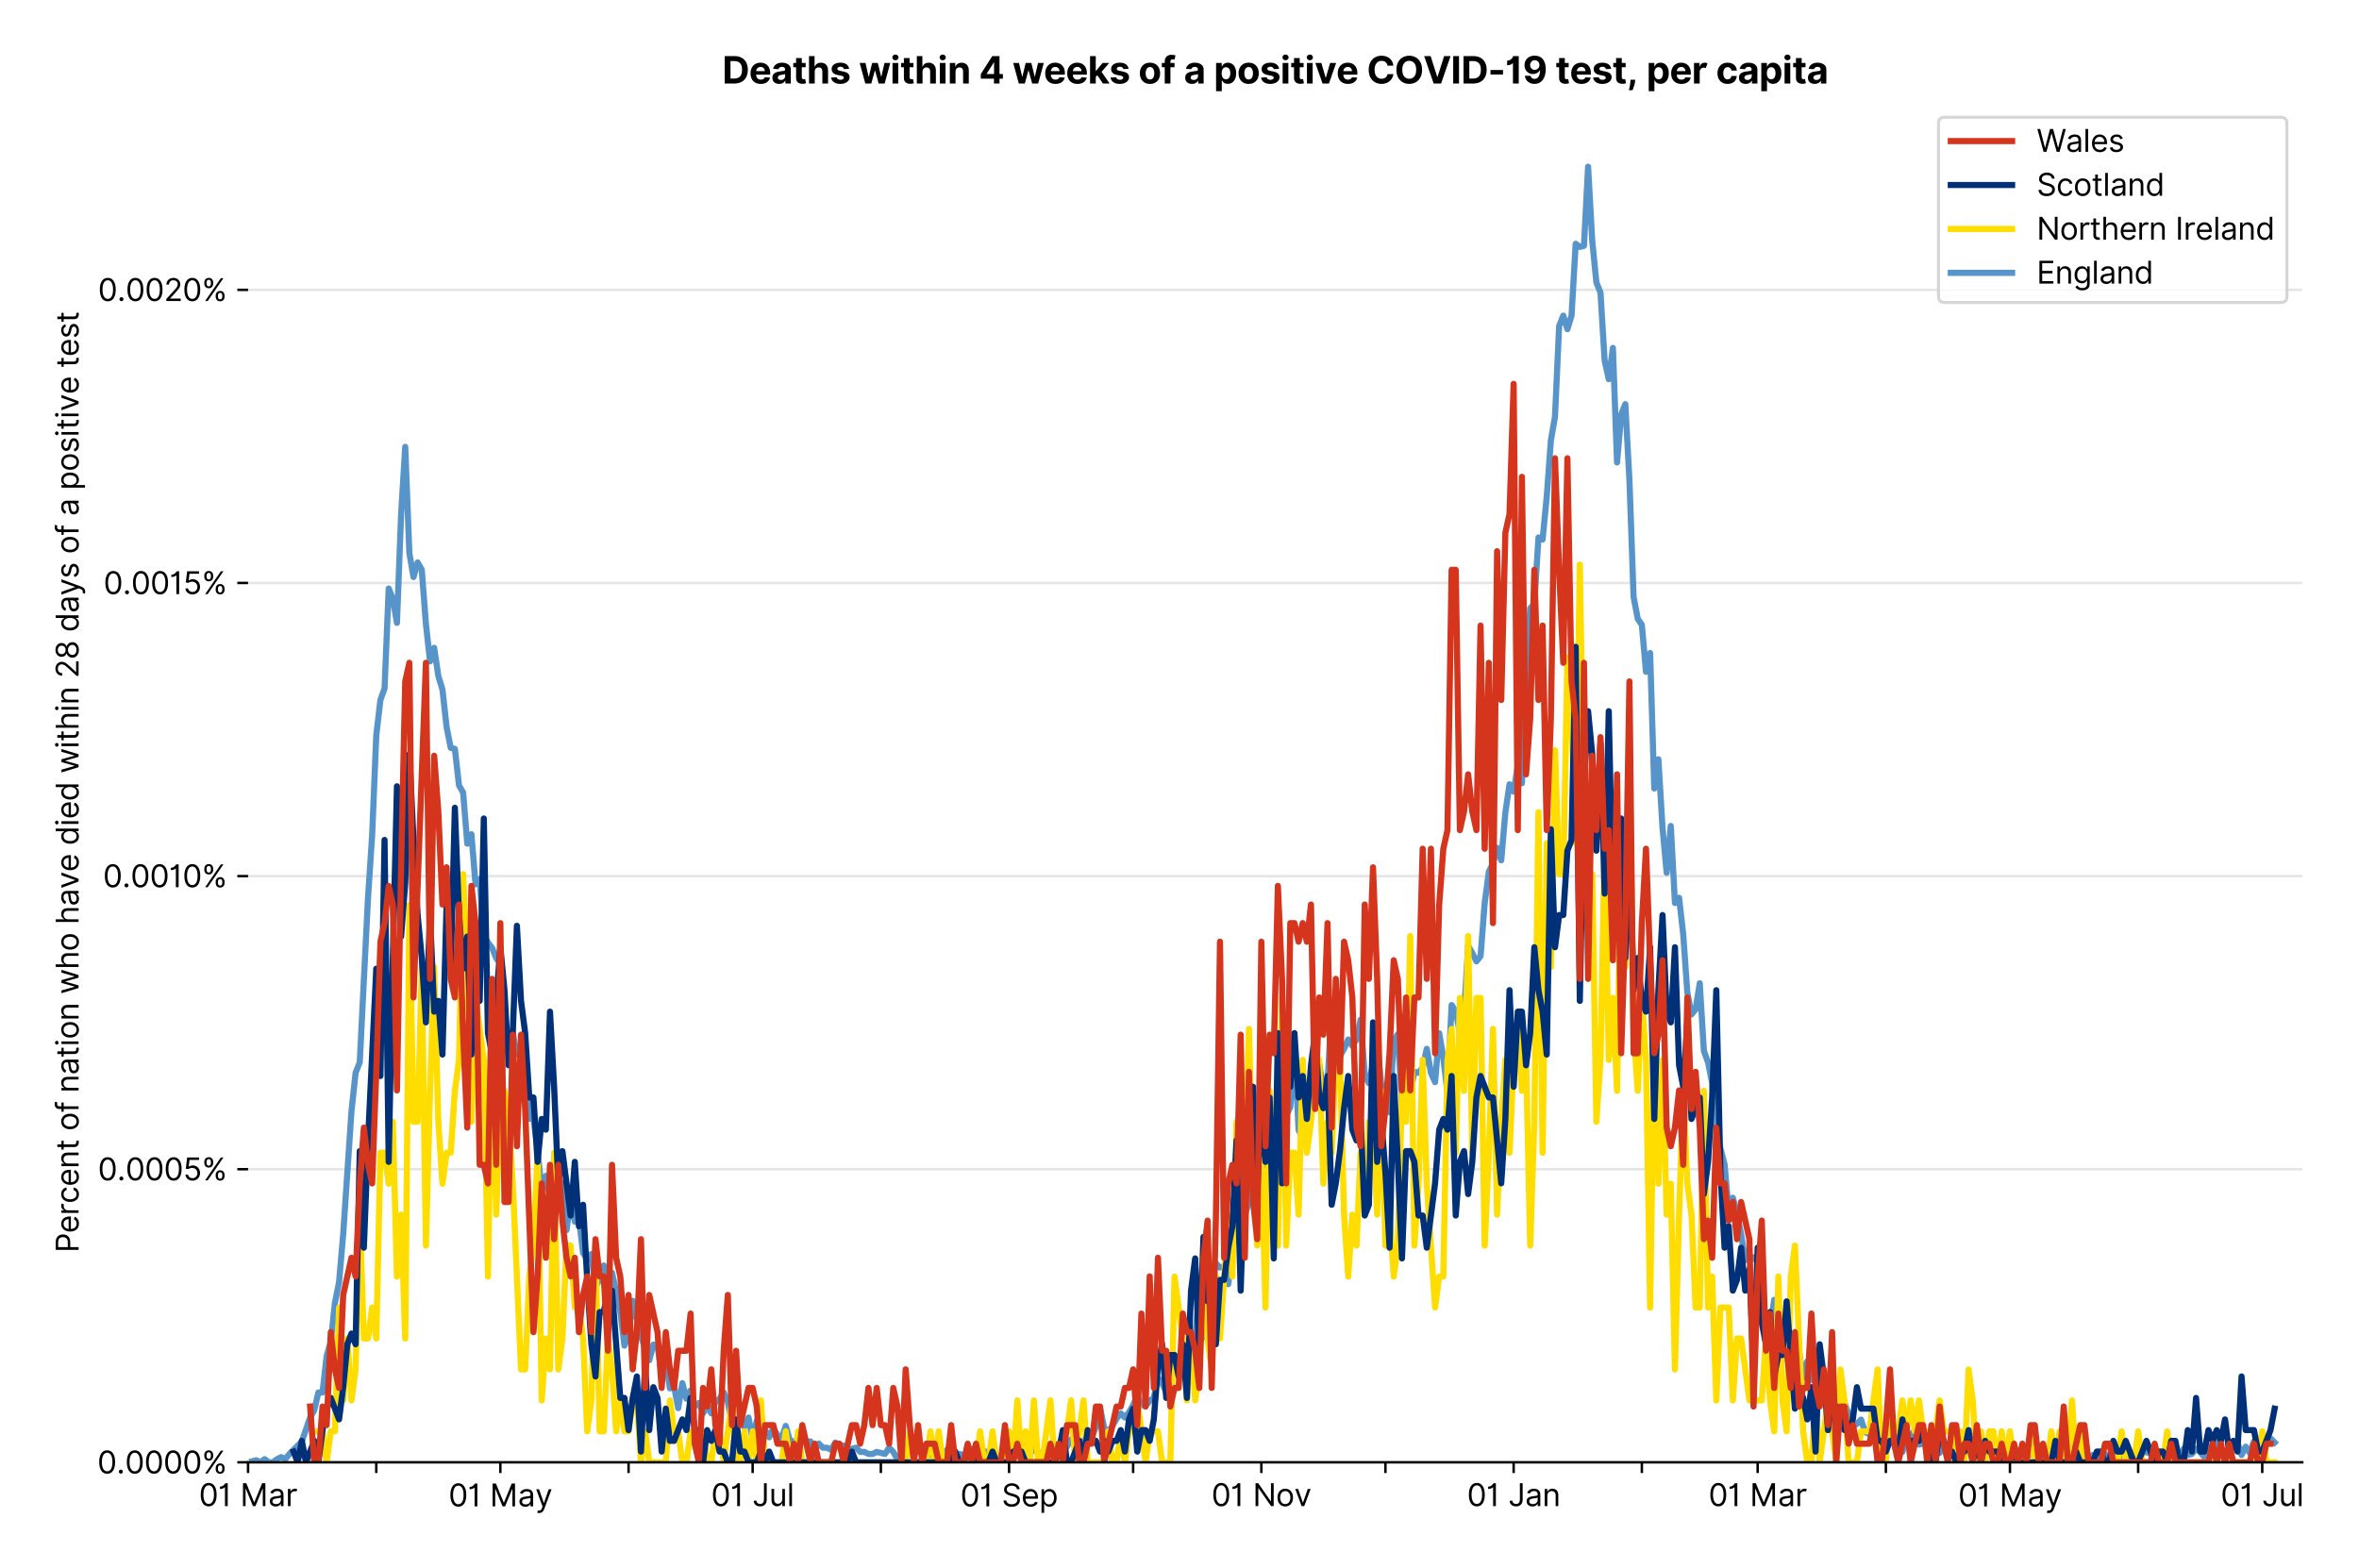 <?xml version="1.0" encoding="utf-8" standalone="no"?>
<!DOCTYPE svg PUBLIC "-//W3C//DTD SVG 1.1//EN"
  "http://www.w3.org/Graphics/SVG/1.1/DTD/svg11.dtd">
<svg version="1.1" viewBox="0 0 768.96 511.234" xmlns="http://www.w3.org/2000/svg" xmlns:xlink="http://www.w3.org/1999/xlink">
 <defs>
  <style type="text/css">*{stroke-linecap:butt;stroke-linejoin:round;}</style>
 </defs>
 <g id="figure_1">
  <g id="patch_1">
   <path d="M 0 511.234 
L 768.96 511.234 
L 768.96 0 
L 0 0 
z
" style="fill:#ffffff;"/>
  </g>
  <g id="axes_1">
   <g id="patch_2">
    <path d="M 80.862 476.745 
L 750.462 476.745 
L 750.462 33.225 
L 80.862 33.225 
z
" style="fill:#ffffff;"/>
   </g>
   <g id="matplotlib.axis_1">
    <g id="xtick_1">
     <g id="line2d_1">
      <defs>
       <path d="M 0 0 
L 0 3.5 
" id="m9c40663269" style="stroke:#000000;stroke-width:0.8;"/>
      </defs>
      <g>
       <use style="stroke:#000000;stroke-width:0.8;" x="80.862" xlink:href="#m9c40663269" y="476.745"/>
      </g>
     </g>
     <g id="text_1">
      <!-- 01 Mar -->
      <g transform="translate(64.826 491.018)scale(0.1 -0.1)">
       <defs>
        <path d="M 2000 -64 
Q 1230 -64 806 561 
Q 382 1186 382 2327 
Q 382 3459 809 4088 
Q 1236 4718 2000 4718 
Q 2764 4718 3191 4088 
Q 3618 3459 3618 2327 
Q 3618 1186 3194 561 
Q 2771 -64 2000 -64 
z
M 2000 436 
Q 2509 436 2791 927 
Q 3073 1418 3073 2327 
Q 3073 3234 2789 3730 
Q 2505 4227 2000 4227 
Q 1496 4227 1211 3730 
Q 927 3234 927 2327 
Q 927 1418 1210 927 
Q 1493 436 2000 436 
z
" id="Inter-Regular-30" transform="scale(0.016)"/>
        <path d="M 1973 4655 
L 1973 0 
L 1409 0 
L 1409 3836 
L 1373 3836 
Q 1341 3773 1209 3692 
Q 1077 3611 868 3551 
Q 659 3491 391 3491 
L 391 3964 
Q 661 3964 859 4061 
Q 1057 4159 1190 4291 
Q 1323 4423 1392 4529 
Q 1461 4636 1473 4655 
L 1973 4655 
z
" id="Inter-Regular-31" transform="scale(0.016)"/>
        <path id="Inter-Regular-20" transform="scale(0.016)"/>
        <path d="M 564 4655 
L 1236 4655 
L 2818 791 
L 2873 791 
L 4455 4655 
L 5127 4655 
L 5127 0 
L 4600 0 
L 4600 3536 
L 4555 3536 
L 3100 0 
L 2591 0 
L 1136 3536 
L 1091 3536 
L 1091 0 
L 564 0 
L 564 4655 
z
" id="Inter-Regular-4d" transform="scale(0.016)"/>
        <path d="M 1518 -82 
Q 1186 -82 916 44 
Q 646 170 486 410 
Q 327 650 327 991 
Q 327 1291 445 1478 
Q 564 1666 761 1773 
Q 959 1880 1199 1933 
Q 1439 1986 1682 2018 
Q 2000 2059 2199 2080 
Q 2398 2102 2490 2154 
Q 2582 2207 2582 2336 
L 2582 2355 
Q 2582 2691 2399 2877 
Q 2216 3064 1846 3064 
Q 1461 3064 1243 2895 
Q 1025 2727 936 2536 
L 427 2718 
Q 564 3036 792 3214 
Q 1021 3393 1292 3464 
Q 1564 3536 1827 3536 
Q 1996 3536 2215 3496 
Q 2434 3457 2640 3334 
Q 2846 3211 2982 2963 
Q 3118 2716 3118 2300 
L 3118 0 
L 2582 0 
L 2582 473 
L 2555 473 
Q 2500 359 2373 229 
Q 2246 100 2034 9 
Q 1823 -82 1518 -82 
z
M 1600 400 
Q 1918 400 2137 525 
Q 2357 650 2469 847 
Q 2582 1045 2582 1264 
L 2582 1755 
Q 2548 1714 2433 1681 
Q 2318 1648 2169 1624 
Q 2021 1600 1881 1583 
Q 1741 1566 1655 1555 
Q 1446 1527 1265 1467 
Q 1084 1407 974 1287 
Q 864 1168 864 964 
Q 864 684 1072 542 
Q 1280 400 1600 400 
z
" id="Inter-Regular-61" transform="scale(0.016)"/>
        <path d="M 491 0 
L 491 3491 
L 1009 3491 
L 1009 2964 
L 1046 2964 
Q 1139 3223 1389 3384 
Q 1639 3545 1955 3545 
Q 2100 3545 2209 3511 
Q 2318 3477 2400 3418 
L 2218 2964 
Q 2161 2993 2085 3010 
Q 2009 3027 1909 3027 
Q 1527 3027 1277 2794 
Q 1027 2561 1027 2209 
L 1027 0 
L 491 0 
z
" id="Inter-Regular-72" transform="scale(0.016)"/>
       </defs>
       <use xlink:href="#Inter-Regular-30"/>
       <use x="62.5" xlink:href="#Inter-Regular-31"/>
       <use x="106.676" xlink:href="#Inter-Regular-20"/>
       <use x="134.801" xlink:href="#Inter-Regular-4d"/>
       <use x="225.994" xlink:href="#Inter-Regular-61"/>
       <use x="282.386" xlink:href="#Inter-Regular-72"/>
      </g>
     </g>
    </g>
    <g id="xtick_2">
     <g id="line2d_2">
      <g>
       <use style="stroke:#000000;stroke-width:0.8;" x="122.655" xlink:href="#m9c40663269" y="476.745"/>
      </g>
     </g>
    </g>
    <g id="xtick_3">
     <g id="line2d_3">
      <g>
       <use style="stroke:#000000;stroke-width:0.8;" x="163.1" xlink:href="#m9c40663269" y="476.745"/>
      </g>
     </g>
     <g id="text_2">
      <!-- 01 May -->
      <g transform="translate(146.197 491.117)scale(0.1 -0.1)">
       <defs>
        <path d="M 818 -1355 
Q 682 -1355 575 -1333 
Q 468 -1311 427 -1291 
L 564 -818 
Q 857 -893 1053 -814 
Q 1250 -736 1391 -345 
L 1509 -18 
L 218 3491 
L 800 3491 
L 1764 709 
L 1800 709 
L 2764 3491 
L 3346 3491 
L 1846 -564 
Q 1550 -1355 818 -1355 
z
" id="Inter-Regular-79" transform="scale(0.016)"/>
       </defs>
       <use xlink:href="#Inter-Regular-30"/>
       <use x="62.5" xlink:href="#Inter-Regular-31"/>
       <use x="106.676" xlink:href="#Inter-Regular-20"/>
       <use x="134.801" xlink:href="#Inter-Regular-4d"/>
       <use x="225.994" xlink:href="#Inter-Regular-61"/>
       <use x="282.386" xlink:href="#Inter-Regular-79"/>
      </g>
     </g>
    </g>
    <g id="xtick_4">
     <g id="line2d_4">
      <g>
       <use style="stroke:#000000;stroke-width:0.8;" x="204.893" xlink:href="#m9c40663269" y="476.745"/>
      </g>
     </g>
    </g>
    <g id="xtick_5">
     <g id="line2d_5">
      <g>
       <use style="stroke:#000000;stroke-width:0.8;" x="245.338" xlink:href="#m9c40663269" y="476.745"/>
      </g>
     </g>
     <g id="text_3">
      <!-- 01 Jul -->
      <g transform="translate(231.794 491.018)scale(0.1 -0.1)">
       <defs>
        <path d="M 2346 4655 
L 2909 4655 
L 2909 1327 
Q 2909 657 2549 296 
Q 2189 -64 1582 -64 
Q 1200 -64 902 76 
Q 605 216 434 475 
Q 264 734 264 1091 
L 818 1091 
Q 818 795 1034 615 
Q 1250 436 1582 436 
Q 1948 436 2147 664 
Q 2346 893 2346 1327 
L 2346 4655 
z
" id="Inter-Regular-4a" transform="scale(0.016)"/>
        <path d="M 2691 1427 
L 2691 3491 
L 3227 3491 
L 3227 0 
L 2691 0 
L 2691 591 
L 2655 591 
Q 2532 325 2273 140 
Q 2014 -45 1618 -45 
Q 1127 -45 809 280 
Q 491 605 491 1273 
L 491 3491 
L 1027 3491 
L 1027 1309 
Q 1027 927 1242 700 
Q 1457 473 1791 473 
Q 1991 473 2199 575 
Q 2407 677 2549 888 
Q 2691 1100 2691 1427 
z
" id="Inter-Regular-75" transform="scale(0.016)"/>
        <path d="M 1027 4655 
L 1027 0 
L 491 0 
L 491 4655 
L 1027 4655 
z
" id="Inter-Regular-6c" transform="scale(0.016)"/>
       </defs>
       <use xlink:href="#Inter-Regular-30"/>
       <use x="62.5" xlink:href="#Inter-Regular-31"/>
       <use x="106.676" xlink:href="#Inter-Regular-20"/>
       <use x="134.801" xlink:href="#Inter-Regular-4a"/>
       <use x="189.063" xlink:href="#Inter-Regular-75"/>
       <use x="247.159" xlink:href="#Inter-Regular-6c"/>
      </g>
     </g>
    </g>
    <g id="xtick_6">
     <g id="line2d_6">
      <g>
       <use style="stroke:#000000;stroke-width:0.8;" x="287.131" xlink:href="#m9c40663269" y="476.745"/>
      </g>
     </g>
    </g>
    <g id="xtick_7">
     <g id="line2d_7">
      <g>
       <use style="stroke:#000000;stroke-width:0.8;" x="328.924" xlink:href="#m9c40663269" y="476.745"/>
      </g>
     </g>
     <g id="text_4">
      <!-- 01 Sep -->
      <g transform="translate(313.037 491.117)scale(0.1 -0.1)">
       <defs>
        <path d="M 3109 3491 
Q 3068 3836 2777 4027 
Q 2486 4218 2064 4218 
Q 1600 4218 1318 3999 
Q 1036 3780 1036 3445 
Q 1036 3195 1189 3042 
Q 1343 2889 1553 2803 
Q 1764 2718 1936 2673 
L 2409 2545 
Q 2591 2498 2815 2414 
Q 3039 2330 3244 2185 
Q 3450 2041 3584 1816 
Q 3718 1591 3718 1264 
Q 3718 886 3521 581 
Q 3325 277 2949 97 
Q 2573 -82 2036 -82 
Q 1286 -82 845 272 
Q 405 627 364 1200 
L 946 1200 
Q 968 936 1124 764 
Q 1280 593 1519 510 
Q 1759 427 2036 427 
Q 2359 427 2616 533 
Q 2873 639 3023 828 
Q 3173 1018 3173 1273 
Q 3173 1505 3043 1650 
Q 2914 1795 2702 1886 
Q 2491 1977 2246 2045 
L 1673 2209 
Q 1127 2366 809 2657 
Q 491 2948 491 3418 
Q 491 3809 703 4101 
Q 916 4393 1276 4555 
Q 1636 4718 2082 4718 
Q 2532 4718 2882 4558 
Q 3232 4398 3437 4120 
Q 3643 3843 3655 3491 
L 3109 3491 
z
" id="Inter-Regular-53" transform="scale(0.016)"/>
        <path d="M 1955 -73 
Q 1450 -73 1085 151 
Q 721 375 524 778 
Q 327 1182 327 1718 
Q 327 2255 524 2665 
Q 721 3075 1074 3305 
Q 1427 3536 1900 3536 
Q 2173 3536 2439 3445 
Q 2705 3355 2923 3151 
Q 3141 2948 3270 2614 
Q 3400 2280 3400 1791 
L 3400 1564 
L 866 1564 
Q 884 1005 1183 707 
Q 1482 409 1955 409 
Q 2271 409 2498 545 
Q 2725 682 2827 955 
L 3346 809 
Q 3223 414 2854 170 
Q 2486 -73 1955 -73 
z
M 866 2027 
L 2855 2027 
Q 2855 2470 2595 2762 
Q 2336 3055 1900 3055 
Q 1593 3055 1368 2911 
Q 1143 2768 1013 2533 
Q 884 2298 866 2027 
z
" id="Inter-Regular-65" transform="scale(0.016)"/>
        <path d="M 491 -1309 
L 491 3491 
L 1009 3491 
L 1009 2936 
L 1073 2936 
Q 1132 3027 1237 3169 
Q 1343 3311 1542 3423 
Q 1741 3536 2082 3536 
Q 2523 3536 2859 3315 
Q 3196 3095 3384 2690 
Q 3573 2286 3573 1736 
Q 3573 1182 3384 776 
Q 3196 370 2861 148 
Q 2527 -73 2091 -73 
Q 1755 -73 1552 39 
Q 1350 152 1241 296 
Q 1132 441 1073 536 
L 1027 536 
L 1027 -1309 
L 491 -1309 
z
M 1018 1745 
Q 1018 1152 1276 780 
Q 1534 409 2018 409 
Q 2355 409 2581 587 
Q 2807 766 2921 1069 
Q 3036 1373 3036 1745 
Q 3036 2114 2923 2410 
Q 2811 2707 2585 2881 
Q 2359 3055 2018 3055 
Q 1527 3055 1272 2693 
Q 1018 2332 1018 1745 
z
" id="Inter-Regular-70" transform="scale(0.016)"/>
       </defs>
       <use xlink:href="#Inter-Regular-30"/>
       <use x="62.5" xlink:href="#Inter-Regular-31"/>
       <use x="106.676" xlink:href="#Inter-Regular-20"/>
       <use x="134.801" xlink:href="#Inter-Regular-53"/>
       <use x="198.58" xlink:href="#Inter-Regular-65"/>
       <use x="256.818" xlink:href="#Inter-Regular-70"/>
      </g>
     </g>
    </g>
    <g id="xtick_8">
     <g id="line2d_8">
      <g>
       <use style="stroke:#000000;stroke-width:0.8;" x="369.369" xlink:href="#m9c40663269" y="476.745"/>
      </g>
     </g>
    </g>
    <g id="xtick_9">
     <g id="line2d_9">
      <g>
       <use style="stroke:#000000;stroke-width:0.8;" x="411.162" xlink:href="#m9c40663269" y="476.745"/>
      </g>
     </g>
     <g id="text_5">
      <!-- 01 Nov -->
      <g transform="translate(394.891 491.018)scale(0.1 -0.1)">
       <defs>
        <path d="M 4255 4655 
L 4255 0 
L 3709 0 
L 1173 3655 
L 1127 3655 
L 1127 0 
L 564 0 
L 564 4655 
L 1109 4655 
L 3655 991 
L 3700 991 
L 3700 4655 
L 4255 4655 
z
" id="Inter-Regular-4e" transform="scale(0.016)"/>
        <path d="M 1909 -73 
Q 1436 -73 1080 152 
Q 725 377 526 781 
Q 327 1186 327 1727 
Q 327 2273 526 2679 
Q 725 3086 1080 3311 
Q 1436 3536 1909 3536 
Q 2382 3536 2737 3311 
Q 3093 3086 3292 2679 
Q 3491 2273 3491 1727 
Q 3491 1186 3292 781 
Q 3093 377 2737 152 
Q 2382 -73 1909 -73 
z
M 1909 409 
Q 2268 409 2500 593 
Q 2732 777 2843 1077 
Q 2955 1377 2955 1727 
Q 2955 2077 2843 2379 
Q 2732 2682 2500 2868 
Q 2268 3055 1909 3055 
Q 1550 3055 1318 2868 
Q 1086 2682 975 2379 
Q 864 2077 864 1727 
Q 864 1377 975 1077 
Q 1086 777 1318 593 
Q 1550 409 1909 409 
z
" id="Inter-Regular-6f" transform="scale(0.016)"/>
        <path d="M 3346 3491 
L 2055 0 
L 1509 0 
L 218 3491 
L 800 3491 
L 1764 709 
L 1800 709 
L 2764 3491 
L 3346 3491 
z
" id="Inter-Regular-76" transform="scale(0.016)"/>
       </defs>
       <use xlink:href="#Inter-Regular-30"/>
       <use x="62.5" xlink:href="#Inter-Regular-31"/>
       <use x="106.676" xlink:href="#Inter-Regular-20"/>
       <use x="134.801" xlink:href="#Inter-Regular-4e"/>
       <use x="210.085" xlink:href="#Inter-Regular-6f"/>
       <use x="269.744" xlink:href="#Inter-Regular-76"/>
      </g>
     </g>
    </g>
    <g id="xtick_10">
     <g id="line2d_10">
      <g>
       <use style="stroke:#000000;stroke-width:0.8;" x="451.607" xlink:href="#m9c40663269" y="476.745"/>
      </g>
     </g>
    </g>
    <g id="xtick_11">
     <g id="line2d_11">
      <g>
       <use style="stroke:#000000;stroke-width:0.8;" x="493.4" xlink:href="#m9c40663269" y="476.745"/>
      </g>
     </g>
     <g id="text_6">
      <!-- 01 Jan -->
      <g transform="translate(478.2 491.018)scale(0.1 -0.1)">
       <defs>
        <path d="M 1027 2100 
L 1027 0 
L 491 0 
L 491 3491 
L 1009 3491 
L 1009 2945 
L 1055 2945 
Q 1177 3211 1427 3373 
Q 1677 3536 2073 3536 
Q 2602 3536 2928 3211 
Q 3255 2886 3255 2218 
L 3255 0 
L 2718 0 
L 2718 2182 
Q 2718 2593 2504 2824 
Q 2291 3055 1918 3055 
Q 1534 3055 1280 2806 
Q 1027 2557 1027 2100 
z
" id="Inter-Regular-6e" transform="scale(0.016)"/>
       </defs>
       <use xlink:href="#Inter-Regular-30"/>
       <use x="62.5" xlink:href="#Inter-Regular-31"/>
       <use x="106.676" xlink:href="#Inter-Regular-20"/>
       <use x="134.801" xlink:href="#Inter-Regular-4a"/>
       <use x="189.063" xlink:href="#Inter-Regular-61"/>
       <use x="245.455" xlink:href="#Inter-Regular-6e"/>
      </g>
     </g>
    </g>
    <g id="xtick_12">
     <g id="line2d_12">
      <g>
       <use style="stroke:#000000;stroke-width:0.8;" x="535.193" xlink:href="#m9c40663269" y="476.745"/>
      </g>
     </g>
    </g>
    <g id="xtick_13">
     <g id="line2d_13">
      <g>
       <use style="stroke:#000000;stroke-width:0.8;" x="572.941" xlink:href="#m9c40663269" y="476.745"/>
      </g>
     </g>
     <g id="text_7">
      <!-- 01 Mar -->
      <g transform="translate(556.904 491.018)scale(0.1 -0.1)">
       <use xlink:href="#Inter-Regular-30"/>
       <use x="62.5" xlink:href="#Inter-Regular-31"/>
       <use x="106.676" xlink:href="#Inter-Regular-20"/>
       <use x="134.801" xlink:href="#Inter-Regular-4d"/>
       <use x="225.994" xlink:href="#Inter-Regular-61"/>
       <use x="282.386" xlink:href="#Inter-Regular-72"/>
      </g>
     </g>
    </g>
    <g id="xtick_14">
     <g id="line2d_14">
      <g>
       <use style="stroke:#000000;stroke-width:0.8;" x="614.734" xlink:href="#m9c40663269" y="476.745"/>
      </g>
     </g>
    </g>
    <g id="xtick_15">
     <g id="line2d_15">
      <g>
       <use style="stroke:#000000;stroke-width:0.8;" x="655.179" xlink:href="#m9c40663269" y="476.745"/>
      </g>
     </g>
     <g id="text_8">
      <!-- 01 May -->
      <g transform="translate(638.276 491.117)scale(0.1 -0.1)">
       <use xlink:href="#Inter-Regular-30"/>
       <use x="62.5" xlink:href="#Inter-Regular-31"/>
       <use x="106.676" xlink:href="#Inter-Regular-20"/>
       <use x="134.801" xlink:href="#Inter-Regular-4d"/>
       <use x="225.994" xlink:href="#Inter-Regular-61"/>
       <use x="282.386" xlink:href="#Inter-Regular-79"/>
      </g>
     </g>
    </g>
    <g id="xtick_16">
     <g id="line2d_16">
      <g>
       <use style="stroke:#000000;stroke-width:0.8;" x="696.972" xlink:href="#m9c40663269" y="476.745"/>
      </g>
     </g>
    </g>
    <g id="xtick_17">
     <g id="line2d_17">
      <g>
       <use style="stroke:#000000;stroke-width:0.8;" x="737.417" xlink:href="#m9c40663269" y="476.745"/>
      </g>
     </g>
     <g id="text_9">
      <!-- 01 Jul -->
      <g transform="translate(723.873 491.018)scale(0.1 -0.1)">
       <use xlink:href="#Inter-Regular-30"/>
       <use x="62.5" xlink:href="#Inter-Regular-31"/>
       <use x="106.676" xlink:href="#Inter-Regular-20"/>
       <use x="134.801" xlink:href="#Inter-Regular-4a"/>
       <use x="189.063" xlink:href="#Inter-Regular-75"/>
       <use x="247.159" xlink:href="#Inter-Regular-6c"/>
      </g>
     </g>
    </g>
   </g>
   <g id="matplotlib.axis_2">
    <g id="ytick_1">
     <g id="line2d_18">
      <path clip-path="url(#pf01fae6cdf)" d="M 80.862 476.745 
L 750.462 476.745 
" style="fill:none;stroke:#e5e5e5;stroke-linecap:square;stroke-width:0.8;"/>
     </g>
     <g id="line2d_19">
      <defs>
       <path d="M 0 0 
L -3.5 0 
" id="ma54e972713" style="stroke:#000000;stroke-width:0.8;"/>
      </defs>
      <g>
       <use style="stroke:#000000;stroke-width:0.8;" x="80.862" xlink:href="#ma54e972713" y="476.745"/>
      </g>
     </g>
     <g id="text_10">
      <!-- 0.0000% -->
      <g transform="translate(31.731 480.382)scale(0.1 -0.1)">
       <defs>
        <path d="M 882 -36 
Q 714 -36 593 84 
Q 473 205 473 373 
Q 473 541 593 661 
Q 714 782 882 782 
Q 1050 782 1170 661 
Q 1291 541 1291 373 
Q 1291 205 1170 84 
Q 1050 -36 882 -36 
z
" id="Inter-Regular-2e" transform="scale(0.016)"/>
        <path d="M 2855 873 
L 2855 1118 
Q 2855 1373 2960 1585 
Q 3066 1798 3269 1926 
Q 3473 2055 3764 2055 
Q 4059 2055 4259 1926 
Q 4459 1798 4561 1585 
Q 4664 1373 4664 1118 
L 4664 873 
Q 4664 618 4560 405 
Q 4457 193 4256 64 
Q 4055 -64 3764 -64 
Q 3468 -64 3266 64 
Q 3064 193 2959 405 
Q 2855 618 2855 873 
z
M 536 3536 
L 536 3782 
Q 536 4036 642 4248 
Q 748 4461 951 4589 
Q 1155 4718 1446 4718 
Q 1741 4718 1941 4589 
Q 2141 4461 2243 4248 
Q 2346 4036 2346 3782 
L 2346 3536 
Q 2346 3282 2242 3069 
Q 2139 2857 1937 2728 
Q 1736 2600 1446 2600 
Q 1150 2600 948 2728 
Q 746 2857 641 3069 
Q 536 3282 536 3536 
z
M 709 0 
L 3909 4655 
L 4427 4655 
L 1227 0 
L 709 0 
z
M 3318 1118 
L 3318 873 
Q 3318 661 3418 494 
Q 3518 327 3764 327 
Q 4002 327 4101 494 
Q 4200 661 4200 873 
L 4200 1118 
Q 4200 1330 4104 1497 
Q 4009 1664 3764 1664 
Q 3525 1664 3421 1497 
Q 3318 1330 3318 1118 
z
M 1000 3782 
L 1000 3536 
Q 1000 3325 1100 3158 
Q 1200 2991 1446 2991 
Q 1684 2991 1783 3158 
Q 1882 3325 1882 3536 
L 1882 3782 
Q 1882 3993 1786 4160 
Q 1691 4327 1446 4327 
Q 1207 4327 1103 4160 
Q 1000 3993 1000 3782 
z
" id="Inter-Regular-25" transform="scale(0.016)"/>
       </defs>
       <use xlink:href="#Inter-Regular-30"/>
       <use x="62.5" xlink:href="#Inter-Regular-2e"/>
       <use x="90.057" xlink:href="#Inter-Regular-30"/>
       <use x="152.557" xlink:href="#Inter-Regular-30"/>
       <use x="215.057" xlink:href="#Inter-Regular-30"/>
       <use x="277.557" xlink:href="#Inter-Regular-30"/>
       <use x="340.057" xlink:href="#Inter-Regular-25"/>
      </g>
     </g>
    </g>
    <g id="ytick_2">
     <g id="line2d_20">
      <path clip-path="url(#pf01fae6cdf)" d="M 80.862 381.184 
L 750.462 381.184 
" style="fill:none;stroke:#e5e5e5;stroke-linecap:square;stroke-width:0.8;"/>
     </g>
     <g id="line2d_21">
      <g>
       <use style="stroke:#000000;stroke-width:0.8;" x="80.862" xlink:href="#ma54e972713" y="381.184"/>
      </g>
     </g>
     <g id="text_11">
      <!-- 0.0005% -->
      <g transform="translate(31.902 384.821)scale(0.1 -0.1)">
       <defs>
        <path d="M 1936 -64 
Q 1536 -64 1216 95 
Q 896 255 702 532 
Q 509 809 491 1164 
L 1036 1164 
Q 1068 848 1324 642 
Q 1580 436 1936 436 
Q 2223 436 2447 570 
Q 2671 705 2799 940 
Q 2927 1175 2927 1473 
Q 2927 1777 2794 2017 
Q 2661 2257 2429 2395 
Q 2198 2534 1900 2536 
Q 1686 2539 1461 2472 
Q 1236 2405 1091 2300 
L 564 2364 
L 846 4655 
L 3264 4655 
L 3264 4155 
L 1318 4155 
L 1155 2782 
L 1182 2782 
Q 1325 2895 1541 2970 
Q 1757 3045 1991 3045 
Q 2418 3045 2753 2842 
Q 3089 2639 3281 2286 
Q 3473 1934 3473 1482 
Q 3473 1036 3274 687 
Q 3075 339 2727 137 
Q 2380 -64 1936 -64 
z
" id="Inter-Regular-35" transform="scale(0.016)"/>
       </defs>
       <use xlink:href="#Inter-Regular-30"/>
       <use x="62.5" xlink:href="#Inter-Regular-2e"/>
       <use x="90.057" xlink:href="#Inter-Regular-30"/>
       <use x="152.557" xlink:href="#Inter-Regular-30"/>
       <use x="215.057" xlink:href="#Inter-Regular-30"/>
       <use x="277.557" xlink:href="#Inter-Regular-35"/>
       <use x="338.352" xlink:href="#Inter-Regular-25"/>
      </g>
     </g>
    </g>
    <g id="ytick_3">
     <g id="line2d_22">
      <path clip-path="url(#pf01fae6cdf)" d="M 80.862 285.623 
L 750.462 285.623 
" style="fill:none;stroke:#e5e5e5;stroke-linecap:square;stroke-width:0.8;"/>
     </g>
     <g id="line2d_23">
      <g>
       <use style="stroke:#000000;stroke-width:0.8;" x="80.862" xlink:href="#ma54e972713" y="285.623"/>
      </g>
     </g>
     <g id="text_12">
      <!-- 0.0010% -->
      <g transform="translate(33.564 289.259)scale(0.1 -0.1)">
       <use xlink:href="#Inter-Regular-30"/>
       <use x="62.5" xlink:href="#Inter-Regular-2e"/>
       <use x="90.057" xlink:href="#Inter-Regular-30"/>
       <use x="152.557" xlink:href="#Inter-Regular-30"/>
       <use x="215.057" xlink:href="#Inter-Regular-31"/>
       <use x="259.233" xlink:href="#Inter-Regular-30"/>
       <use x="321.733" xlink:href="#Inter-Regular-25"/>
      </g>
     </g>
    </g>
    <g id="ytick_4">
     <g id="line2d_24">
      <path clip-path="url(#pf01fae6cdf)" d="M 80.862 190.062 
L 750.462 190.062 
" style="fill:none;stroke:#e5e5e5;stroke-linecap:square;stroke-width:0.8;"/>
     </g>
     <g id="line2d_25">
      <g>
       <use style="stroke:#000000;stroke-width:0.8;" x="80.862" xlink:href="#ma54e972713" y="190.062"/>
      </g>
     </g>
     <g id="text_13">
      <!-- 0.0015% -->
      <g transform="translate(33.734 193.698)scale(0.1 -0.1)">
       <use xlink:href="#Inter-Regular-30"/>
       <use x="62.5" xlink:href="#Inter-Regular-2e"/>
       <use x="90.057" xlink:href="#Inter-Regular-30"/>
       <use x="152.557" xlink:href="#Inter-Regular-30"/>
       <use x="215.057" xlink:href="#Inter-Regular-31"/>
       <use x="259.233" xlink:href="#Inter-Regular-35"/>
       <use x="320.028" xlink:href="#Inter-Regular-25"/>
      </g>
     </g>
    </g>
    <g id="ytick_5">
     <g id="line2d_26">
      <path clip-path="url(#pf01fae6cdf)" d="M 80.862 94.5 
L 750.462 94.5 
" style="fill:none;stroke:#e5e5e5;stroke-linecap:square;stroke-width:0.8;"/>
     </g>
     <g id="line2d_27">
      <g>
       <use style="stroke:#000000;stroke-width:0.8;" x="80.862" xlink:href="#ma54e972713" y="94.5"/>
      </g>
     </g>
     <g id="text_14">
      <!-- 0.0020% -->
      <g transform="translate(31.93 98.137)scale(0.1 -0.1)">
       <defs>
        <path d="M 482 0 
L 482 409 
L 2018 2091 
Q 2289 2386 2464 2605 
Q 2639 2825 2724 3019 
Q 2809 3214 2809 3427 
Q 2809 3795 2553 4011 
Q 2298 4227 1918 4227 
Q 1514 4227 1275 3985 
Q 1036 3743 1036 3345 
L 500 3345 
Q 500 3755 688 4064 
Q 877 4373 1203 4545 
Q 1530 4718 1936 4718 
Q 2346 4718 2661 4545 
Q 2977 4373 3156 4079 
Q 3336 3786 3336 3427 
Q 3336 3170 3244 2926 
Q 3152 2682 2926 2383 
Q 2700 2084 2300 1655 
L 1255 536 
L 1255 500 
L 3418 500 
L 3418 0 
L 482 0 
z
" id="Inter-Regular-32" transform="scale(0.016)"/>
       </defs>
       <use xlink:href="#Inter-Regular-30"/>
       <use x="62.5" xlink:href="#Inter-Regular-2e"/>
       <use x="90.057" xlink:href="#Inter-Regular-30"/>
       <use x="152.557" xlink:href="#Inter-Regular-30"/>
       <use x="215.057" xlink:href="#Inter-Regular-32"/>
       <use x="275.568" xlink:href="#Inter-Regular-30"/>
       <use x="338.068" xlink:href="#Inter-Regular-25"/>
      </g>
     </g>
    </g>
    <g id="text_15">
     <!-- Percent of nation who have died within 28 days of a positive test -->
     <g transform="translate(25.614 408.396)rotate(-90)scale(0.1 -0.1)">
      <defs>
       <path d="M 564 0 
L 564 4655 
L 2136 4655 
Q 2684 4655 3033 4458 
Q 3382 4261 3550 3927 
Q 3718 3593 3718 3182 
Q 3718 2770 3551 2434 
Q 3384 2098 3036 1899 
Q 2689 1700 2146 1700 
L 1127 1700 
L 1127 0 
L 564 0 
z
M 1127 2200 
L 2127 2200 
Q 2689 2200 2926 2482 
Q 3164 2764 3164 3182 
Q 3164 3602 2925 3878 
Q 2686 4155 2118 4155 
L 1127 4155 
L 1127 2200 
z
" id="Inter-Regular-50" transform="scale(0.016)"/>
       <path d="M 1909 -73 
Q 1418 -73 1063 159 
Q 709 391 518 798 
Q 327 1205 327 1727 
Q 327 2259 524 2667 
Q 721 3075 1074 3305 
Q 1427 3536 1900 3536 
Q 2268 3536 2563 3400 
Q 2859 3264 3047 3018 
Q 3236 2773 3282 2445 
L 2746 2445 
Q 2684 2684 2474 2869 
Q 2264 3055 1909 3055 
Q 1439 3055 1151 2697 
Q 864 2339 864 1745 
Q 864 1139 1148 774 
Q 1432 409 1909 409 
Q 2223 409 2447 570 
Q 2671 732 2746 1018 
L 3282 1018 
Q 3236 709 3058 462 
Q 2880 216 2588 71 
Q 2296 -73 1909 -73 
z
" id="Inter-Regular-63" transform="scale(0.016)"/>
       <path d="M 2009 3491 
L 2009 3036 
L 1264 3036 
L 1264 1000 
Q 1264 773 1331 660 
Q 1398 548 1503 510 
Q 1609 473 1727 473 
Q 1816 473 1873 483 
Q 1930 493 1964 500 
L 2073 18 
Q 2018 -2 1920 -23 
Q 1823 -45 1673 -45 
Q 1446 -45 1228 52 
Q 1011 150 869 350 
Q 727 550 727 855 
L 727 3036 
L 200 3036 
L 200 3491 
L 727 3491 
L 727 4327 
L 1264 4327 
L 1264 3491 
L 2009 3491 
z
" id="Inter-Regular-74" transform="scale(0.016)"/>
       <path d="M 2046 3491 
L 2046 3036 
L 1264 3036 
L 1264 0 
L 727 0 
L 727 3036 
L 164 3036 
L 164 3491 
L 727 3491 
L 727 3973 
Q 727 4273 868 4473 
Q 1009 4673 1234 4773 
Q 1459 4873 1709 4873 
Q 1907 4873 2032 4841 
Q 2157 4809 2218 4782 
L 2064 4318 
Q 2023 4332 1951 4352 
Q 1880 4373 1764 4373 
Q 1498 4373 1381 4239 
Q 1264 4105 1264 3845 
L 1264 3491 
L 2046 3491 
z
" id="Inter-Regular-66" transform="scale(0.016)"/>
       <path d="M 491 0 
L 491 3491 
L 1027 3491 
L 1027 0 
L 491 0 
z
M 764 4073 
Q 607 4073 494 4179 
Q 382 4286 382 4436 
Q 382 4586 494 4693 
Q 607 4800 764 4800 
Q 921 4800 1033 4693 
Q 1146 4586 1146 4436 
Q 1146 4286 1033 4179 
Q 921 4073 764 4073 
z
" id="Inter-Regular-69" transform="scale(0.016)"/>
       <path d="M 1282 0 
L 218 3491 
L 782 3491 
L 1536 818 
L 1573 818 
L 2318 3491 
L 2891 3491 
L 3627 827 
L 3664 827 
L 4418 3491 
L 4982 3491 
L 3918 0 
L 3391 0 
L 2627 2682 
L 2573 2682 
L 1809 0 
L 1282 0 
z
" id="Inter-Regular-77" transform="scale(0.016)"/>
       <path d="M 1027 2100 
L 1027 0 
L 491 0 
L 491 4655 
L 1027 4655 
L 1027 2945 
L 1073 2945 
Q 1196 3216 1442 3376 
Q 1689 3536 2100 3536 
Q 2636 3536 2963 3213 
Q 3291 2891 3291 2218 
L 3291 0 
L 2755 0 
L 2755 2182 
Q 2755 2598 2540 2826 
Q 2325 3055 1946 3055 
Q 1548 3055 1287 2806 
Q 1027 2557 1027 2100 
z
" id="Inter-Regular-68" transform="scale(0.016)"/>
       <path d="M 1809 -73 
Q 1373 -73 1039 148 
Q 705 370 516 776 
Q 327 1182 327 1736 
Q 327 2286 516 2690 
Q 705 3095 1041 3315 
Q 1377 3536 1818 3536 
Q 2159 3536 2358 3423 
Q 2557 3311 2662 3169 
Q 2768 3027 2827 2936 
L 2873 2936 
L 2873 4655 
L 3409 4655 
L 3409 0 
L 2891 0 
L 2891 536 
L 2827 536 
Q 2768 441 2659 296 
Q 2550 152 2348 39 
Q 2146 -73 1809 -73 
z
M 1882 409 
Q 2366 409 2624 780 
Q 2882 1152 2882 1745 
Q 2882 2332 2627 2693 
Q 2373 3055 1882 3055 
Q 1541 3055 1315 2881 
Q 1089 2707 976 2410 
Q 864 2114 864 1745 
Q 864 1373 978 1069 
Q 1093 766 1319 587 
Q 1546 409 1882 409 
z
" id="Inter-Regular-64" transform="scale(0.016)"/>
       <path d="M 1973 -64 
Q 1505 -64 1147 103 
Q 789 270 589 564 
Q 389 859 391 1236 
Q 389 1532 507 1783 
Q 625 2034 830 2203 
Q 1036 2373 1291 2418 
L 1291 2445 
Q 957 2532 759 2821 
Q 561 3111 564 3482 
Q 561 3836 743 4115 
Q 925 4395 1244 4556 
Q 1564 4718 1973 4718 
Q 2377 4718 2695 4556 
Q 3014 4395 3197 4115 
Q 3380 3836 3382 3482 
Q 3380 3111 3181 2821 
Q 2982 2532 2655 2445 
L 2655 2418 
Q 2907 2373 3109 2203 
Q 3311 2034 3431 1783 
Q 3552 1532 3555 1236 
Q 3552 859 3351 564 
Q 3150 270 2794 103 
Q 2439 -64 1973 -64 
z
M 1973 436 
Q 2446 436 2722 662 
Q 2998 889 3000 1264 
Q 2998 1527 2864 1729 
Q 2730 1932 2499 2048 
Q 2268 2164 1973 2164 
Q 1675 2164 1442 2048 
Q 1209 1932 1076 1729 
Q 943 1527 946 1264 
Q 943 889 1218 662 
Q 1493 436 1973 436 
z
M 1973 2645 
Q 2348 2645 2591 2864 
Q 2834 3084 2836 3445 
Q 2834 3800 2596 4013 
Q 2359 4227 1973 4227 
Q 1582 4227 1344 4013 
Q 1107 3800 1109 3445 
Q 1107 3084 1349 2864 
Q 1591 2645 1973 2645 
z
" id="Inter-Regular-38" transform="scale(0.016)"/>
       <path d="M 2964 2709 
L 2482 2573 
Q 2411 2755 2245 2914 
Q 2080 3073 1727 3073 
Q 1407 3073 1194 2926 
Q 982 2780 982 2555 
Q 982 2355 1127 2239 
Q 1273 2123 1582 2045 
L 2100 1918 
Q 3027 1691 3027 973 
Q 3027 673 2855 436 
Q 2684 200 2377 63 
Q 2071 -73 1664 -73 
Q 1130 -73 780 159 
Q 430 391 336 836 
L 846 964 
Q 989 400 1655 400 
Q 2030 400 2251 560 
Q 2473 720 2473 945 
Q 2473 1316 1955 1436 
L 1373 1573 
Q 893 1686 669 1926 
Q 446 2166 446 2527 
Q 446 2823 613 3050 
Q 780 3277 1069 3406 
Q 1359 3536 1727 3536 
Q 2246 3536 2542 3309 
Q 2839 3082 2964 2709 
z
" id="Inter-Regular-73" transform="scale(0.016)"/>
      </defs>
      <use xlink:href="#Inter-Regular-50"/>
      <use x="63.494" xlink:href="#Inter-Regular-65"/>
      <use x="121.733" xlink:href="#Inter-Regular-72"/>
      <use x="160.085" xlink:href="#Inter-Regular-63"/>
      <use x="215.909" xlink:href="#Inter-Regular-65"/>
      <use x="274.148" xlink:href="#Inter-Regular-6e"/>
      <use x="332.671" xlink:href="#Inter-Regular-74"/>
      <use x="369.034" xlink:href="#Inter-Regular-20"/>
      <use x="397.159" xlink:href="#Inter-Regular-6f"/>
      <use x="456.818" xlink:href="#Inter-Regular-66"/>
      <use x="492.898" xlink:href="#Inter-Regular-20"/>
      <use x="521.023" xlink:href="#Inter-Regular-6e"/>
      <use x="579.546" xlink:href="#Inter-Regular-61"/>
      <use x="635.938" xlink:href="#Inter-Regular-74"/>
      <use x="672.301" xlink:href="#Inter-Regular-69"/>
      <use x="696.023" xlink:href="#Inter-Regular-6f"/>
      <use x="755.682" xlink:href="#Inter-Regular-6e"/>
      <use x="814.205" xlink:href="#Inter-Regular-20"/>
      <use x="842.33" xlink:href="#Inter-Regular-77"/>
      <use x="923.58" xlink:href="#Inter-Regular-68"/>
      <use x="982.671" xlink:href="#Inter-Regular-6f"/>
      <use x="1042.33" xlink:href="#Inter-Regular-20"/>
      <use x="1070.455" xlink:href="#Inter-Regular-68"/>
      <use x="1129.546" xlink:href="#Inter-Regular-61"/>
      <use x="1185.938" xlink:href="#Inter-Regular-76"/>
      <use x="1241.62" xlink:href="#Inter-Regular-65"/>
      <use x="1299.858" xlink:href="#Inter-Regular-20"/>
      <use x="1327.983" xlink:href="#Inter-Regular-64"/>
      <use x="1390.057" xlink:href="#Inter-Regular-69"/>
      <use x="1413.779" xlink:href="#Inter-Regular-65"/>
      <use x="1472.017" xlink:href="#Inter-Regular-64"/>
      <use x="1534.091" xlink:href="#Inter-Regular-20"/>
      <use x="1562.216" xlink:href="#Inter-Regular-77"/>
      <use x="1643.466" xlink:href="#Inter-Regular-69"/>
      <use x="1667.188" xlink:href="#Inter-Regular-74"/>
      <use x="1703.551" xlink:href="#Inter-Regular-68"/>
      <use x="1762.642" xlink:href="#Inter-Regular-69"/>
      <use x="1786.364" xlink:href="#Inter-Regular-6e"/>
      <use x="1844.887" xlink:href="#Inter-Regular-20"/>
      <use x="1873.012" xlink:href="#Inter-Regular-32"/>
      <use x="1933.523" xlink:href="#Inter-Regular-38"/>
      <use x="1995.171" xlink:href="#Inter-Regular-20"/>
      <use x="2023.296" xlink:href="#Inter-Regular-64"/>
      <use x="2085.37" xlink:href="#Inter-Regular-61"/>
      <use x="2141.762" xlink:href="#Inter-Regular-79"/>
      <use x="2197.444" xlink:href="#Inter-Regular-73"/>
      <use x="2249.716" xlink:href="#Inter-Regular-20"/>
      <use x="2277.841" xlink:href="#Inter-Regular-6f"/>
      <use x="2337.5" xlink:href="#Inter-Regular-66"/>
      <use x="2373.58" xlink:href="#Inter-Regular-20"/>
      <use x="2401.705" xlink:href="#Inter-Regular-61"/>
      <use x="2458.097" xlink:href="#Inter-Regular-20"/>
      <use x="2486.222" xlink:href="#Inter-Regular-70"/>
      <use x="2547.16" xlink:href="#Inter-Regular-6f"/>
      <use x="2606.819" xlink:href="#Inter-Regular-73"/>
      <use x="2659.091" xlink:href="#Inter-Regular-69"/>
      <use x="2682.813" xlink:href="#Inter-Regular-74"/>
      <use x="2719.177" xlink:href="#Inter-Regular-69"/>
      <use x="2742.898" xlink:href="#Inter-Regular-76"/>
      <use x="2798.58" xlink:href="#Inter-Regular-65"/>
      <use x="2856.819" xlink:href="#Inter-Regular-20"/>
      <use x="2884.944" xlink:href="#Inter-Regular-74"/>
      <use x="2921.307" xlink:href="#Inter-Regular-65"/>
      <use x="2979.546" xlink:href="#Inter-Regular-73"/>
      <use x="3031.819" xlink:href="#Inter-Regular-74"/>
     </g>
    </g>
   </g>
   <g id="line2d_28">
    <path clip-path="url(#pf01fae6cdf)" d="M 82.211 476.405 
L 83.559 476.066 
L 84.907 476.745 
L 86.255 475.726 
L 87.603 476.745 
L 88.951 476.745 
L 90.3 475.726 
L 91.648 475.047 
L 92.996 475.726 
L 94.344 474.029 
L 98.389 469.954 
L 101.085 462.144 
L 102.433 459.768 
L 103.781 453.995 
L 105.129 453.995 
L 106.478 442.111 
L 107.826 437.357 
L 109.174 424.794 
L 110.522 418.003 
L 111.87 402.384 
L 114.567 362.317 
L 115.915 349.753 
L 117.263 346.358 
L 119.959 292.709 
L 121.307 272.336 
L 122.655 239.739 
L 124.004 228.195 
L 125.352 224.459 
L 126.7 191.863 
L 128.048 195.258 
L 129.396 203.068 
L 130.744 167.755 
L 132.093 145.684 
L 133.441 180.318 
L 134.789 188.128 
L 136.137 183.374 
L 137.485 185.751 
L 138.833 203.407 
L 140.182 215.631 
L 141.53 211.217 
L 142.878 220.385 
L 144.226 224.799 
L 145.574 237.023 
L 146.922 243.814 
L 148.271 244.153 
L 149.619 256.038 
L 150.967 258.414 
L 152.315 275.052 
L 153.663 271.996 
L 155.011 288.295 
L 156.359 286.597 
L 157.708 304.933 
L 159.056 307.31 
L 160.404 309.007 
L 161.752 312.403 
L 163.1 314.101 
L 164.448 332.776 
L 165.797 345 
L 167.145 336.85 
L 168.493 343.641 
L 169.841 344.321 
L 171.189 341.265 
L 172.537 364.694 
L 173.886 364.694 
L 175.234 374.88 
L 176.582 388.462 
L 177.93 383.369 
L 179.278 389.82 
L 180.626 382.69 
L 181.975 385.406 
L 183.323 385.746 
L 184.671 401.025 
L 186.019 390.839 
L 187.367 398.309 
L 188.715 397.29 
L 190.064 408.495 
L 191.412 410.533 
L 192.76 408.835 
L 194.108 419.361 
L 195.456 417.324 
L 196.804 412.57 
L 198.152 419.022 
L 199.501 414.947 
L 202.197 427.51 
L 203.545 438.715 
L 204.893 435.32 
L 206.241 424.115 
L 208.938 435.659 
L 211.634 443.469 
L 212.982 438.376 
L 214.33 438.715 
L 215.679 447.883 
L 217.027 443.809 
L 218.375 452.637 
L 219.723 451.958 
L 221.071 459.088 
L 222.419 450.939 
L 223.768 456.032 
L 225.116 453.316 
L 226.464 458.409 
L 227.812 457.391 
L 229.16 460.786 
L 230.508 458.409 
L 231.856 460.786 
L 233.205 457.051 
L 234.553 456.032 
L 235.901 453.995 
L 237.249 457.051 
L 238.597 464.182 
L 239.945 463.503 
L 241.294 462.484 
L 242.642 465.2 
L 243.99 462.144 
L 245.338 469.275 
L 246.686 463.163 
L 248.034 467.917 
L 249.383 466.219 
L 250.731 468.596 
L 252.079 465.54 
L 253.427 467.917 
L 254.775 468.935 
L 256.123 464.861 
L 257.472 469.614 
L 258.82 469.954 
L 260.168 472.67 
L 261.516 469.275 
L 262.864 469.954 
L 264.212 469.954 
L 265.561 472.67 
L 266.909 470.633 
L 268.257 471.991 
L 269.605 471.991 
L 270.953 472.67 
L 272.301 470.294 
L 273.649 471.312 
L 274.998 471.312 
L 276.346 474.708 
L 277.694 472.331 
L 279.042 471.991 
L 280.39 473.35 
L 281.738 473.35 
L 283.087 474.029 
L 284.435 474.029 
L 285.783 473.35 
L 288.479 474.029 
L 289.827 471.991 
L 291.176 473.35 
L 292.524 475.726 
L 293.872 473.689 
L 295.22 474.368 
L 296.568 473.01 
L 297.916 474.029 
L 299.265 473.01 
L 300.613 473.35 
L 301.961 474.708 
L 303.309 474.368 
L 304.657 474.708 
L 306.005 473.01 
L 307.353 475.387 
L 308.702 472.67 
L 311.398 476.066 
L 312.746 474.029 
L 315.442 474.708 
L 316.791 472.331 
L 318.139 475.047 
L 319.487 473.01 
L 320.835 473.01 
L 322.183 474.029 
L 323.531 474.029 
L 324.88 475.047 
L 327.576 474.368 
L 328.924 476.066 
L 330.272 474.029 
L 331.62 474.708 
L 332.969 474.708 
L 334.317 472.67 
L 335.665 474.029 
L 337.013 472.331 
L 338.361 473.689 
L 339.709 473.689 
L 341.057 472.67 
L 342.406 473.35 
L 343.754 470.633 
L 345.102 471.991 
L 346.45 470.973 
L 347.798 471.652 
L 349.146 469.275 
L 350.495 468.596 
L 353.191 470.633 
L 354.539 467.238 
L 355.887 468.596 
L 357.235 465.2 
L 358.584 459.088 
L 359.932 465.54 
L 361.28 466.898 
L 362.628 464.861 
L 363.976 462.484 
L 365.324 460.786 
L 366.673 462.144 
L 368.021 460.447 
L 369.369 458.07 
L 370.717 455.014 
L 372.065 458.07 
L 373.413 458.409 
L 374.762 456.712 
L 376.11 455.693 
L 377.458 449.241 
L 378.806 450.939 
L 380.154 453.995 
L 381.502 446.186 
L 382.85 441.771 
L 384.199 444.148 
L 385.547 447.204 
L 386.895 442.45 
L 388.243 434.641 
L 389.591 435.32 
L 390.939 422.077 
L 392.288 435.999 
L 393.636 422.757 
L 394.984 418.682 
L 396.332 411.891 
L 397.68 413.249 
L 399.028 412.91 
L 400.377 418.682 
L 401.725 406.798 
L 403.073 401.704 
L 404.421 403.063 
L 405.769 395.932 
L 407.117 392.197 
L 408.466 381.331 
L 409.814 383.029 
L 411.162 379.634 
L 412.51 379.973 
L 413.858 377.936 
L 415.206 382.35 
L 416.554 374.54 
L 417.903 363.675 
L 419.251 363.675 
L 420.599 360.959 
L 421.947 340.586 
L 423.295 368.429 
L 424.643 370.805 
L 425.992 357.563 
L 427.34 355.526 
L 428.688 355.186 
L 430.036 347.037 
L 431.384 355.186 
L 432.732 353.149 
L 434.081 329.041 
L 435.429 341.944 
L 436.777 344.321 
L 438.125 341.944 
L 439.473 338.888 
L 440.821 340.925 
L 442.17 338.888 
L 443.518 332.436 
L 444.866 350.432 
L 446.214 353.149 
L 448.91 340.246 
L 450.259 353.828 
L 451.607 359.261 
L 452.955 362.656 
L 454.303 339.227 
L 455.651 337.19 
L 456.999 359.94 
L 458.347 356.205 
L 459.696 356.544 
L 461.044 349.414 
L 462.392 349.753 
L 463.74 348.056 
L 465.088 341.944 
L 466.436 349.753 
L 467.785 352.809 
L 469.133 336.85 
L 470.481 345 
L 471.829 356.205 
L 473.177 327.683 
L 474.525 329.72 
L 475.874 336.85 
L 477.222 330.739 
L 478.57 308.328 
L 479.918 310.705 
L 481.266 313.422 
L 482.614 311.724 
L 483.963 294.407 
L 485.311 284.22 
L 486.659 281.504 
L 488.007 276.411 
L 489.355 280.485 
L 490.703 264.866 
L 492.051 255.698 
L 493.4 258.075 
L 494.748 249.586 
L 496.096 255.359 
L 497.444 221.404 
L 498.792 198.314 
L 500.14 196.956 
L 501.489 175.225 
L 502.837 175.904 
L 504.185 161.982 
L 505.533 143.647 
L 506.881 135.837 
L 508.229 106.296 
L 509.578 102.901 
L 510.926 107.315 
L 512.274 102.901 
L 513.622 79.472 
L 514.97 80.49 
L 516.318 80.151 
L 517.667 54.345 
L 519.015 78.453 
L 520.363 92.035 
L 521.711 95.431 
L 523.059 117.501 
L 524.407 123.613 
L 525.755 113.427 
L 527.104 150.777 
L 528.452 135.158 
L 529.8 131.762 
L 531.148 156.55 
L 532.496 194.579 
L 533.844 201.71 
L 535.193 203.747 
L 536.541 219.027 
L 537.889 212.915 
L 539.237 257.056 
L 540.585 247.549 
L 541.933 269.959 
L 543.282 284.56 
L 544.63 269.28 
L 545.978 294.407 
L 547.326 292.709 
L 548.674 304.593 
L 550.022 323.608 
L 551.371 330.739 
L 552.719 329.041 
L 554.067 320.552 
L 555.415 342.623 
L 556.763 346.358 
L 558.111 353.149 
L 559.46 369.108 
L 562.156 379.634 
L 563.504 394.913 
L 564.852 390.499 
L 566.2 395.593 
L 567.548 402.384 
L 568.897 410.872 
L 570.245 410.193 
L 571.593 409.854 
L 572.941 411.551 
L 574.289 424.454 
L 575.637 433.962 
L 576.986 432.943 
L 578.334 423.775 
L 579.682 432.943 
L 581.03 438.376 
L 582.378 435.999 
L 583.726 438.376 
L 585.075 443.809 
L 586.423 440.753 
L 587.771 449.241 
L 589.119 443.809 
L 590.467 449.921 
L 591.815 448.562 
L 593.164 454.335 
L 594.512 454.674 
L 595.86 459.088 
L 597.208 457.73 
L 598.556 456.712 
L 599.904 453.316 
L 603.949 465.2 
L 605.297 464.182 
L 606.645 462.823 
L 607.993 466.898 
L 610.69 468.256 
L 612.038 463.842 
L 613.386 464.521 
L 614.734 467.238 
L 616.082 470.294 
L 617.43 467.577 
L 618.779 468.935 
L 620.127 473.35 
L 621.475 468.935 
L 622.823 468.256 
L 624.171 466.219 
L 625.519 470.973 
L 628.216 470.294 
L 629.564 468.256 
L 630.912 470.294 
L 632.26 473.689 
L 633.608 470.973 
L 634.957 471.652 
L 636.305 470.973 
L 637.653 471.652 
L 640.349 470.973 
L 641.697 470.973 
L 643.045 471.991 
L 644.394 470.973 
L 645.742 474.368 
L 647.09 472.67 
L 648.438 473.689 
L 649.786 473.35 
L 651.134 472.331 
L 652.483 473.01 
L 653.831 474.029 
L 655.179 474.368 
L 656.527 473.35 
L 657.875 474.029 
L 659.223 473.689 
L 660.572 472.67 
L 661.92 474.368 
L 663.268 474.029 
L 667.312 474.029 
L 668.661 472.331 
L 670.009 473.689 
L 671.357 475.726 
L 672.705 475.726 
L 674.053 474.368 
L 676.749 475.047 
L 678.098 475.726 
L 679.446 475.726 
L 682.142 474.368 
L 683.49 475.726 
L 684.838 474.708 
L 686.187 474.029 
L 687.535 475.726 
L 688.883 473.35 
L 690.231 474.368 
L 692.927 475.047 
L 694.276 474.368 
L 695.624 474.368 
L 696.972 475.726 
L 698.32 473.689 
L 699.668 473.35 
L 701.016 474.029 
L 702.365 475.387 
L 703.713 475.047 
L 705.061 475.387 
L 706.409 474.368 
L 707.757 475.387 
L 709.105 473.689 
L 710.453 474.708 
L 711.802 472.331 
L 713.15 474.368 
L 714.498 474.029 
L 715.846 472.331 
L 717.194 473.35 
L 718.542 475.047 
L 719.891 473.35 
L 721.239 470.633 
L 722.587 469.954 
L 723.935 472.331 
L 726.631 475.047 
L 727.98 470.294 
L 729.328 470.294 
L 730.676 474.368 
L 732.024 471.652 
L 733.372 473.689 
L 734.72 469.954 
L 736.069 470.633 
L 737.417 470.973 
L 738.765 468.935 
L 740.113 468.935 
L 741.461 470.294 
L 741.461 470.294 
" style="fill:none;stroke:#5694ca;stroke-linecap:square;stroke-width:2;"/>
   </g>
   <g id="line2d_29">
    <path clip-path="url(#pf01fae6cdf)" d="M 103.781 466.652 
L 105.129 466.652 
L 106.478 476.745 
L 107.826 466.652 
L 109.174 466.652 
L 110.522 426.281 
L 111.87 456.56 
L 113.218 436.374 
L 114.567 456.56 
L 115.915 446.467 
L 117.263 396.003 
L 118.611 436.374 
L 119.959 436.374 
L 121.307 426.281 
L 122.655 436.374 
L 124.004 375.818 
L 125.352 375.818 
L 126.7 385.911 
L 128.048 365.725 
L 129.396 416.189 
L 130.744 396.003 
L 132.093 436.374 
L 133.441 295.076 
L 134.789 365.725 
L 136.137 365.725 
L 137.485 315.262 
L 138.833 406.096 
L 140.182 355.633 
L 141.53 315.262 
L 142.878 365.725 
L 144.226 385.911 
L 145.574 375.818 
L 146.922 375.818 
L 148.271 355.633 
L 149.619 345.54 
L 150.967 284.984 
L 152.315 315.262 
L 153.663 365.725 
L 155.011 325.354 
L 157.708 345.54 
L 159.056 416.189 
L 160.404 335.447 
L 161.752 396.003 
L 163.1 355.633 
L 164.448 355.633 
L 165.797 365.725 
L 167.145 385.911 
L 169.841 446.467 
L 171.189 446.467 
L 172.537 416.189 
L 173.886 406.096 
L 175.234 375.818 
L 176.582 456.56 
L 177.93 436.374 
L 179.278 446.467 
L 180.626 375.818 
L 181.975 446.467 
L 183.323 436.374 
L 184.671 406.096 
L 186.019 406.096 
L 187.367 426.281 
L 188.715 426.281 
L 190.064 436.374 
L 191.412 466.652 
L 192.76 456.56 
L 194.108 406.096 
L 195.456 466.652 
L 196.804 466.652 
L 198.152 436.374 
L 199.501 446.467 
L 200.849 466.652 
L 202.197 456.56 
L 203.545 466.652 
L 204.893 466.652 
L 206.241 456.56 
L 207.59 456.56 
L 208.938 476.745 
L 210.286 466.652 
L 211.634 476.745 
L 217.027 476.745 
L 218.375 456.56 
L 219.723 466.652 
L 221.071 466.652 
L 222.419 476.745 
L 223.768 476.745 
L 225.116 466.652 
L 229.16 466.652 
L 230.508 476.745 
L 231.856 476.745 
L 233.205 466.652 
L 234.553 466.652 
L 235.901 476.745 
L 238.597 456.56 
L 239.945 476.745 
L 241.294 476.745 
L 242.642 466.652 
L 243.99 476.745 
L 245.338 466.652 
L 246.686 476.745 
L 248.034 456.56 
L 249.383 476.745 
L 254.775 476.745 
L 256.123 466.652 
L 257.472 476.745 
L 258.82 476.745 
L 260.168 466.652 
L 261.516 476.745 
L 295.22 476.745 
L 296.568 466.652 
L 297.916 476.745 
L 301.961 476.745 
L 303.309 466.652 
L 304.657 476.745 
L 306.005 466.652 
L 307.353 476.745 
L 318.139 476.745 
L 319.487 466.652 
L 320.835 476.745 
L 322.183 476.745 
L 323.531 466.652 
L 324.88 476.745 
L 327.576 476.745 
L 328.924 466.652 
L 330.272 476.745 
L 331.62 456.56 
L 332.969 476.745 
L 334.317 466.652 
L 335.665 476.745 
L 337.013 456.56 
L 338.361 476.745 
L 339.709 476.745 
L 342.406 456.56 
L 343.754 476.745 
L 345.102 476.745 
L 346.45 466.652 
L 347.798 466.652 
L 349.146 456.56 
L 350.495 476.745 
L 353.191 456.56 
L 354.539 476.745 
L 359.932 476.745 
L 361.28 466.652 
L 362.628 476.745 
L 363.976 476.745 
L 365.324 466.652 
L 366.673 476.745 
L 368.021 466.652 
L 369.369 466.652 
L 370.717 456.56 
L 373.413 476.745 
L 374.762 466.652 
L 377.458 466.652 
L 378.806 476.745 
L 381.502 476.745 
L 382.85 416.189 
L 385.547 436.374 
L 386.895 456.56 
L 388.243 436.374 
L 389.591 456.56 
L 390.939 446.467 
L 392.288 406.096 
L 393.636 436.374 
L 394.984 446.467 
L 396.332 416.189 
L 397.68 436.374 
L 400.377 396.003 
L 401.725 416.189 
L 403.073 365.725 
L 405.769 385.911 
L 407.117 335.447 
L 408.466 385.911 
L 409.814 406.096 
L 411.162 375.818 
L 412.51 426.281 
L 413.858 355.633 
L 415.206 375.818 
L 416.554 406.096 
L 417.903 325.354 
L 419.251 406.096 
L 420.599 375.818 
L 421.947 375.818 
L 423.295 396.003 
L 424.643 345.54 
L 425.992 375.818 
L 427.34 365.725 
L 428.688 345.54 
L 430.036 345.54 
L 431.384 385.911 
L 432.732 365.725 
L 434.081 375.818 
L 435.429 345.54 
L 436.777 345.54 
L 438.125 396.003 
L 439.473 416.189 
L 440.821 396.003 
L 442.17 406.096 
L 443.518 375.818 
L 444.866 396.003 
L 446.214 365.725 
L 447.562 365.725 
L 448.91 396.003 
L 450.259 355.633 
L 451.607 406.096 
L 452.955 396.003 
L 454.303 416.189 
L 455.651 406.096 
L 456.999 355.633 
L 458.347 365.725 
L 459.696 305.169 
L 461.044 406.096 
L 462.392 385.911 
L 463.74 345.54 
L 465.088 385.911 
L 467.785 426.281 
L 469.133 416.189 
L 470.481 416.189 
L 471.829 345.54 
L 473.177 335.447 
L 474.525 375.818 
L 475.874 325.354 
L 477.222 355.633 
L 478.57 305.169 
L 479.918 375.818 
L 481.266 325.354 
L 482.614 325.354 
L 483.963 406.096 
L 485.311 375.818 
L 486.659 335.447 
L 488.007 396.003 
L 489.355 365.725 
L 490.703 345.54 
L 492.051 375.818 
L 493.4 345.54 
L 494.748 335.447 
L 496.096 355.633 
L 497.444 345.54 
L 498.792 406.096 
L 500.14 365.725 
L 501.489 264.798 
L 502.837 375.818 
L 504.185 274.891 
L 505.533 315.262 
L 506.881 244.613 
L 508.229 284.984 
L 509.578 284.984 
L 510.926 214.335 
L 512.274 234.52 
L 513.622 274.891 
L 514.97 184.056 
L 516.318 264.798 
L 517.667 284.984 
L 519.015 284.984 
L 520.363 365.725 
L 521.711 345.54 
L 523.059 274.891 
L 524.407 345.54 
L 525.755 325.354 
L 527.104 355.633 
L 528.452 274.891 
L 529.8 315.262 
L 531.148 244.613 
L 532.496 335.447 
L 533.844 355.633 
L 535.193 325.354 
L 536.541 345.54 
L 537.889 426.281 
L 539.237 335.447 
L 540.585 385.911 
L 541.933 345.54 
L 543.282 396.003 
L 544.63 385.911 
L 545.978 446.467 
L 547.326 396.003 
L 548.674 355.633 
L 550.022 385.911 
L 551.371 396.003 
L 552.719 426.281 
L 554.067 426.281 
L 555.415 355.633 
L 556.763 426.281 
L 558.111 416.189 
L 559.46 456.56 
L 560.808 426.281 
L 563.504 426.281 
L 564.852 456.56 
L 566.2 436.374 
L 567.548 436.374 
L 570.245 456.56 
L 574.289 456.56 
L 575.637 436.374 
L 576.986 456.56 
L 578.334 466.652 
L 579.682 416.189 
L 581.03 456.56 
L 582.378 466.652 
L 583.726 416.189 
L 585.075 406.096 
L 587.771 466.652 
L 589.119 476.745 
L 590.467 476.745 
L 591.815 456.56 
L 593.164 476.745 
L 595.86 456.56 
L 598.556 476.745 
L 599.904 446.467 
L 601.252 456.56 
L 602.601 476.745 
L 605.297 476.745 
L 606.645 466.652 
L 609.341 466.652 
L 612.038 446.467 
L 613.386 476.745 
L 614.734 476.745 
L 616.082 456.56 
L 617.43 466.652 
L 618.779 466.652 
L 620.127 456.56 
L 621.475 466.652 
L 622.823 456.56 
L 624.171 466.652 
L 625.519 456.56 
L 626.868 466.652 
L 628.216 466.652 
L 629.564 476.745 
L 632.26 456.56 
L 633.608 466.652 
L 636.305 466.652 
L 637.653 476.745 
L 639.001 466.652 
L 640.349 476.745 
L 641.697 446.467 
L 643.045 456.56 
L 644.394 476.745 
L 645.742 466.652 
L 647.09 476.745 
L 648.438 466.652 
L 649.786 466.652 
L 651.134 476.745 
L 652.483 466.652 
L 653.831 476.745 
L 655.179 466.652 
L 656.527 476.745 
L 660.572 476.745 
L 661.92 466.652 
L 663.268 476.745 
L 667.312 476.745 
L 668.661 466.652 
L 670.009 476.745 
L 671.357 466.652 
L 672.705 476.745 
L 674.053 476.745 
L 675.401 456.56 
L 676.749 476.745 
L 678.098 466.652 
L 679.446 476.745 
L 690.231 476.745 
L 691.579 466.652 
L 692.927 476.745 
L 695.624 476.745 
L 696.972 466.652 
L 698.32 476.745 
L 705.061 476.745 
L 706.409 466.652 
L 707.757 476.745 
L 736.069 476.745 
L 737.417 466.652 
L 738.765 476.745 
L 741.461 476.745 
L 741.461 476.745 
" style="fill:none;stroke:#ffdd00;stroke-linecap:square;stroke-width:2;"/>
   </g>
   <g id="line2d_30">
    <path clip-path="url(#pf01fae6cdf)" d="M 95.692 473.247 
L 97.04 476.745 
L 98.389 469.748 
L 99.737 476.745 
L 102.433 469.748 
L 103.781 476.745 
L 105.129 466.25 
L 106.478 459.254 
L 107.826 455.755 
L 110.522 462.752 
L 111.87 452.257 
L 113.218 438.264 
L 114.567 434.765 
L 115.915 438.264 
L 117.263 375.294 
L 118.611 406.779 
L 119.959 371.796 
L 122.655 315.823 
L 124.004 350.806 
L 125.352 273.844 
L 126.7 378.793 
L 128.048 312.325 
L 129.396 256.352 
L 130.744 305.329 
L 132.093 287.837 
L 133.441 245.858 
L 134.789 273.844 
L 136.137 298.332 
L 137.485 312.325 
L 138.833 333.315 
L 140.182 298.332 
L 141.53 329.817 
L 142.878 326.318 
L 144.226 343.81 
L 145.574 294.834 
L 146.922 315.823 
L 148.271 263.349 
L 149.619 298.332 
L 150.967 315.823 
L 152.315 305.329 
L 153.663 343.81 
L 155.011 308.827 
L 156.359 326.318 
L 157.708 266.847 
L 159.056 336.813 
L 160.404 343.81 
L 163.1 308.827 
L 164.448 322.82 
L 165.797 347.308 
L 167.145 336.813 
L 168.493 301.83 
L 169.841 326.318 
L 171.189 336.813 
L 172.537 357.803 
L 173.886 357.803 
L 175.234 378.793 
L 176.582 364.8 
L 177.93 368.298 
L 179.278 329.817 
L 180.626 354.305 
L 181.975 385.789 
L 183.323 375.294 
L 186.019 396.284 
L 187.367 378.793 
L 188.715 399.783 
L 190.064 392.786 
L 191.412 417.274 
L 192.76 438.264 
L 194.108 448.759 
L 195.456 427.769 
L 196.804 427.769 
L 198.152 420.772 
L 199.501 420.772 
L 202.197 455.755 
L 203.545 455.755 
L 204.893 466.25 
L 206.241 455.755 
L 207.59 448.759 
L 208.938 473.247 
L 210.286 445.26 
L 211.634 466.25 
L 212.982 452.257 
L 214.33 455.755 
L 215.679 473.247 
L 217.027 459.254 
L 218.375 469.748 
L 219.723 469.748 
L 222.419 462.752 
L 223.768 466.25 
L 225.116 455.755 
L 226.464 466.25 
L 227.812 466.25 
L 229.16 476.745 
L 230.508 466.25 
L 231.856 469.748 
L 233.205 466.25 
L 234.553 473.247 
L 235.901 473.247 
L 237.249 476.745 
L 238.597 476.745 
L 239.945 462.752 
L 241.294 473.247 
L 242.642 473.247 
L 243.99 476.745 
L 246.686 476.745 
L 248.034 473.247 
L 249.383 476.745 
L 250.731 473.247 
L 252.079 476.745 
L 276.346 476.745 
L 277.694 473.247 
L 279.042 476.745 
L 310.05 476.745 
L 311.398 473.247 
L 312.746 476.745 
L 314.094 476.745 
L 315.442 473.247 
L 316.791 473.247 
L 318.139 476.745 
L 322.183 476.745 
L 323.531 473.247 
L 324.88 476.745 
L 328.924 476.745 
L 330.272 473.247 
L 332.969 473.247 
L 334.317 476.745 
L 343.754 476.745 
L 345.102 473.247 
L 346.45 466.25 
L 347.798 476.745 
L 349.146 476.745 
L 351.843 469.748 
L 353.191 476.745 
L 354.539 466.25 
L 355.887 469.748 
L 357.235 469.748 
L 358.584 473.247 
L 359.932 469.748 
L 361.28 473.247 
L 362.628 469.748 
L 363.976 469.748 
L 365.324 466.25 
L 366.673 473.247 
L 368.021 462.752 
L 369.369 459.254 
L 370.717 473.247 
L 372.065 466.25 
L 373.413 466.25 
L 374.762 469.748 
L 376.11 462.752 
L 377.458 445.26 
L 378.806 438.264 
L 380.154 455.755 
L 381.502 441.762 
L 382.85 441.762 
L 384.199 448.759 
L 385.547 438.264 
L 386.895 455.755 
L 388.243 420.772 
L 389.591 410.277 
L 390.939 441.762 
L 392.288 403.281 
L 393.636 424.271 
L 394.984 417.274 
L 396.332 438.264 
L 397.68 417.274 
L 399.028 417.274 
L 400.377 406.779 
L 401.725 399.783 
L 403.073 371.796 
L 404.421 420.772 
L 405.769 378.793 
L 407.117 382.291 
L 408.466 354.305 
L 409.814 389.288 
L 411.162 357.803 
L 412.51 378.793 
L 413.858 357.803 
L 415.206 410.277 
L 416.554 336.813 
L 417.903 385.789 
L 419.251 347.308 
L 420.599 354.305 
L 421.947 336.813 
L 423.295 357.803 
L 424.643 350.806 
L 425.992 364.8 
L 427.34 347.308 
L 428.688 336.813 
L 430.036 357.803 
L 431.384 361.301 
L 432.732 350.806 
L 434.081 392.786 
L 435.429 385.789 
L 436.777 375.294 
L 438.125 361.301 
L 439.473 350.806 
L 440.821 368.298 
L 442.17 371.796 
L 443.518 364.8 
L 444.866 396.284 
L 446.214 392.786 
L 447.562 333.315 
L 448.91 378.793 
L 450.259 364.8 
L 451.607 382.291 
L 452.955 406.779 
L 454.303 350.806 
L 455.651 378.793 
L 456.999 410.277 
L 458.347 375.294 
L 459.696 375.294 
L 461.044 378.793 
L 462.392 396.284 
L 463.74 396.284 
L 465.088 406.779 
L 467.785 385.789 
L 469.133 368.298 
L 470.481 364.8 
L 471.829 368.298 
L 473.177 350.806 
L 474.525 396.284 
L 475.874 378.793 
L 477.222 375.294 
L 478.57 389.288 
L 479.918 378.793 
L 481.266 357.803 
L 482.614 350.806 
L 485.311 357.803 
L 486.659 357.803 
L 489.355 385.789 
L 490.703 364.8 
L 492.051 322.82 
L 493.4 354.305 
L 494.748 329.817 
L 496.096 329.817 
L 497.444 347.308 
L 498.792 336.813 
L 500.14 308.827 
L 501.489 322.82 
L 502.837 329.817 
L 504.185 343.81 
L 505.533 270.346 
L 506.881 308.827 
L 508.229 298.332 
L 509.578 298.332 
L 510.926 277.342 
L 512.274 273.844 
L 513.622 210.875 
L 514.97 326.318 
L 516.318 256.352 
L 517.667 231.864 
L 519.015 245.858 
L 520.363 277.342 
L 521.711 242.359 
L 523.059 291.335 
L 524.407 231.864 
L 525.755 294.834 
L 527.104 294.834 
L 528.452 266.847 
L 529.8 312.325 
L 531.148 273.844 
L 532.496 322.82 
L 533.844 312.325 
L 535.193 326.318 
L 536.541 329.817 
L 537.889 308.827 
L 539.237 364.8 
L 540.585 322.82 
L 541.933 298.332 
L 543.282 329.817 
L 544.63 333.315 
L 545.978 308.827 
L 547.326 347.308 
L 548.674 354.305 
L 550.022 333.315 
L 551.371 364.8 
L 554.067 357.803 
L 555.415 389.288 
L 556.763 378.793 
L 558.111 357.803 
L 559.46 322.82 
L 560.808 382.291 
L 562.156 406.779 
L 563.504 399.783 
L 564.852 420.772 
L 566.2 417.274 
L 567.548 406.779 
L 568.897 420.772 
L 570.245 413.776 
L 571.593 445.26 
L 572.941 406.779 
L 574.289 431.267 
L 575.637 438.264 
L 576.986 427.769 
L 578.334 448.759 
L 579.682 441.762 
L 581.03 441.762 
L 582.378 424.271 
L 585.075 459.254 
L 586.423 452.257 
L 587.771 455.755 
L 589.119 462.752 
L 590.467 452.257 
L 591.815 473.247 
L 593.164 438.264 
L 594.512 448.759 
L 595.86 466.25 
L 597.208 455.755 
L 601.252 466.25 
L 602.601 466.25 
L 603.949 462.752 
L 605.297 452.257 
L 606.645 459.254 
L 610.69 459.254 
L 612.038 469.748 
L 613.386 469.748 
L 614.734 473.247 
L 616.082 469.748 
L 617.43 469.748 
L 618.779 473.247 
L 620.127 462.752 
L 621.475 469.748 
L 625.519 469.748 
L 626.868 466.25 
L 628.216 469.748 
L 629.564 476.745 
L 630.912 476.745 
L 632.26 466.25 
L 634.957 473.247 
L 636.305 473.247 
L 637.653 476.745 
L 639.001 473.247 
L 640.349 473.247 
L 641.697 466.25 
L 643.045 476.745 
L 644.394 469.748 
L 645.742 476.745 
L 647.09 469.748 
L 648.438 473.247 
L 651.134 473.247 
L 652.483 476.745 
L 655.179 476.745 
L 656.527 473.247 
L 657.875 476.745 
L 668.661 476.745 
L 670.009 469.748 
L 671.357 476.745 
L 675.401 476.745 
L 676.749 473.247 
L 678.098 476.745 
L 682.142 476.745 
L 683.49 473.247 
L 684.838 473.247 
L 686.187 476.745 
L 687.535 476.745 
L 688.883 469.748 
L 690.231 473.247 
L 691.579 473.247 
L 692.927 469.748 
L 695.624 476.745 
L 696.972 476.745 
L 699.668 469.748 
L 702.365 476.745 
L 703.713 473.247 
L 705.061 473.247 
L 706.409 476.745 
L 707.757 469.748 
L 709.105 469.748 
L 710.453 476.745 
L 711.802 476.745 
L 713.15 466.25 
L 714.498 473.247 
L 715.846 455.755 
L 717.194 473.247 
L 718.542 473.247 
L 719.891 466.25 
L 721.239 469.748 
L 722.587 466.25 
L 723.935 469.748 
L 725.283 462.752 
L 726.631 473.247 
L 727.98 469.748 
L 729.328 473.247 
L 730.676 448.759 
L 732.024 466.25 
L 734.72 466.25 
L 736.069 473.247 
L 737.417 473.247 
L 740.113 466.25 
L 741.461 459.254 
L 741.461 459.254 
" style="fill:none;stroke:#003078;stroke-linecap:square;stroke-width:2;"/>
   </g>
   <g id="line2d_31">
    <path clip-path="url(#pf01fae6cdf)" d="M 101.085 458.559 
L 102.433 476.745 
L 103.781 476.745 
L 105.129 458.559 
L 106.478 464.621 
L 107.826 434.312 
L 109.174 446.436 
L 110.522 452.498 
L 111.87 422.188 
L 114.567 410.065 
L 115.915 416.127 
L 117.263 385.817 
L 118.611 367.632 
L 119.959 379.756 
L 121.307 385.817 
L 122.655 349.446 
L 124.004 307.014 
L 125.352 300.952 
L 126.7 288.828 
L 128.048 294.89 
L 129.396 355.508 
L 130.744 282.766 
L 132.093 222.148 
L 133.441 216.086 
L 134.789 325.199 
L 138.833 216.086 
L 140.182 319.137 
L 141.53 246.395 
L 142.878 264.581 
L 144.226 294.89 
L 145.574 282.766 
L 146.922 319.137 
L 148.271 325.199 
L 149.619 294.89 
L 150.967 337.323 
L 152.315 367.632 
L 153.663 288.828 
L 155.011 300.952 
L 156.359 379.756 
L 157.708 379.756 
L 159.056 385.817 
L 160.404 319.137 
L 161.752 379.756 
L 163.1 300.952 
L 164.448 391.879 
L 165.797 391.879 
L 167.145 337.323 
L 168.493 373.694 
L 169.841 337.323 
L 171.189 361.57 
L 173.886 434.312 
L 175.234 416.127 
L 176.582 385.817 
L 177.93 410.065 
L 179.278 379.756 
L 180.626 404.003 
L 181.975 379.756 
L 183.323 397.941 
L 184.671 410.065 
L 186.019 416.127 
L 187.367 410.065 
L 188.715 434.312 
L 190.064 422.188 
L 191.412 416.127 
L 192.76 434.312 
L 194.108 404.003 
L 195.456 416.127 
L 196.804 416.127 
L 198.152 440.374 
L 199.501 379.756 
L 200.849 410.065 
L 202.197 416.127 
L 203.545 434.312 
L 204.893 422.188 
L 206.241 446.436 
L 207.59 434.312 
L 208.938 404.003 
L 210.286 452.498 
L 211.634 422.188 
L 214.33 434.312 
L 215.679 452.498 
L 217.027 434.312 
L 218.375 446.436 
L 219.723 452.498 
L 221.071 440.374 
L 223.768 440.374 
L 225.116 428.25 
L 226.464 470.683 
L 227.812 476.745 
L 229.16 452.498 
L 230.508 458.559 
L 231.856 446.436 
L 233.205 464.621 
L 234.553 470.683 
L 235.901 440.374 
L 237.249 422.188 
L 238.597 464.621 
L 239.945 440.374 
L 241.294 464.621 
L 243.99 452.498 
L 245.338 452.498 
L 246.686 458.559 
L 248.034 476.745 
L 249.383 464.621 
L 252.079 464.621 
L 253.427 470.683 
L 256.123 470.683 
L 257.472 476.745 
L 258.82 470.683 
L 260.168 476.745 
L 261.516 464.621 
L 264.212 476.745 
L 265.561 470.683 
L 266.909 476.745 
L 270.953 476.745 
L 272.301 470.683 
L 273.649 470.683 
L 274.998 476.745 
L 277.694 464.621 
L 279.042 464.621 
L 280.39 470.683 
L 281.738 464.621 
L 283.087 452.498 
L 284.435 464.621 
L 285.783 452.498 
L 287.131 464.621 
L 288.479 464.621 
L 289.827 470.683 
L 291.176 452.498 
L 292.524 458.559 
L 293.872 476.745 
L 295.22 446.436 
L 296.568 464.621 
L 297.916 476.745 
L 299.265 464.621 
L 300.613 476.745 
L 301.961 470.683 
L 304.657 470.683 
L 306.005 476.745 
L 308.702 476.745 
L 310.05 464.621 
L 311.398 476.745 
L 314.094 476.745 
L 315.442 470.683 
L 316.791 476.745 
L 318.139 470.683 
L 319.487 476.745 
L 326.228 476.745 
L 327.576 464.621 
L 328.924 476.745 
L 330.272 476.745 
L 331.62 470.683 
L 332.969 476.745 
L 341.057 476.745 
L 342.406 470.683 
L 343.754 476.745 
L 345.102 470.683 
L 346.45 476.745 
L 347.798 464.621 
L 350.495 464.621 
L 351.843 476.745 
L 353.191 476.745 
L 354.539 470.683 
L 355.887 470.683 
L 357.235 458.559 
L 358.584 458.559 
L 359.932 476.745 
L 363.976 458.559 
L 365.324 458.559 
L 366.673 452.498 
L 368.021 452.498 
L 369.369 446.436 
L 370.717 464.621 
L 372.065 428.25 
L 373.413 458.559 
L 374.762 416.127 
L 376.11 452.498 
L 377.458 410.065 
L 378.806 440.374 
L 380.154 440.374 
L 381.502 458.559 
L 382.85 452.498 
L 384.199 452.498 
L 385.547 428.25 
L 386.895 434.312 
L 388.243 434.312 
L 389.591 440.374 
L 390.939 452.498 
L 392.288 410.065 
L 393.636 397.941 
L 394.984 452.498 
L 396.332 397.941 
L 397.68 307.014 
L 399.028 410.065 
L 400.377 385.817 
L 401.725 379.756 
L 403.073 385.817 
L 404.421 337.323 
L 405.769 410.065 
L 407.117 349.446 
L 408.466 391.879 
L 409.814 404.003 
L 411.162 307.014 
L 412.51 373.694 
L 413.858 337.323 
L 415.206 343.385 
L 416.554 288.828 
L 417.903 319.137 
L 419.251 385.817 
L 420.599 300.952 
L 421.947 300.952 
L 423.295 307.014 
L 424.643 300.952 
L 425.992 307.014 
L 427.34 294.89 
L 428.688 361.57 
L 430.036 325.199 
L 431.384 337.323 
L 432.732 300.952 
L 434.081 367.632 
L 435.429 319.137 
L 436.777 349.446 
L 438.125 307.014 
L 439.473 313.075 
L 440.821 325.199 
L 442.17 367.632 
L 443.518 373.694 
L 444.866 294.89 
L 446.214 319.137 
L 447.562 282.766 
L 448.91 319.137 
L 450.259 373.694 
L 451.607 361.57 
L 452.955 343.385 
L 454.303 313.075 
L 455.651 319.137 
L 456.999 355.508 
L 458.347 325.199 
L 459.696 355.508 
L 461.044 325.199 
L 462.392 325.199 
L 463.74 276.704 
L 465.088 319.137 
L 466.436 276.704 
L 467.785 343.385 
L 469.133 294.89 
L 470.481 276.704 
L 471.829 270.643 
L 473.177 185.777 
L 474.525 185.777 
L 475.874 270.643 
L 477.222 264.581 
L 478.57 252.457 
L 479.918 264.581 
L 481.266 270.643 
L 482.614 203.962 
L 483.963 276.704 
L 485.311 216.086 
L 486.659 300.952 
L 488.007 179.715 
L 489.355 228.21 
L 490.703 173.653 
L 492.051 167.591 
L 493.4 125.159 
L 494.748 270.643 
L 496.096 155.468 
L 497.444 252.457 
L 498.792 234.272 
L 500.14 185.777 
L 501.489 228.21 
L 502.837 203.962 
L 504.185 270.643 
L 505.533 234.272 
L 506.881 149.406 
L 508.229 185.777 
L 509.578 216.086 
L 510.926 149.406 
L 512.274 222.148 
L 513.622 234.272 
L 514.97 319.137 
L 516.318 216.086 
L 517.667 319.137 
L 519.015 246.395 
L 520.363 270.643 
L 521.711 240.333 
L 523.059 276.704 
L 524.407 270.643 
L 525.755 313.075 
L 527.104 252.457 
L 528.452 343.385 
L 529.8 300.952 
L 531.148 222.148 
L 532.496 343.385 
L 533.844 343.385 
L 535.193 300.952 
L 536.541 276.704 
L 537.889 313.075 
L 539.237 343.385 
L 540.585 337.323 
L 541.933 313.075 
L 543.282 367.632 
L 544.63 373.694 
L 545.978 367.632 
L 547.326 355.508 
L 548.674 379.756 
L 550.022 325.199 
L 551.371 361.57 
L 552.719 349.446 
L 554.067 367.632 
L 555.415 404.003 
L 556.763 397.941 
L 558.111 410.065 
L 559.46 367.632 
L 560.808 385.817 
L 562.156 385.817 
L 563.504 397.941 
L 564.852 391.879 
L 566.2 404.003 
L 567.548 391.879 
L 570.245 404.003 
L 571.593 458.559 
L 572.941 416.127 
L 574.289 397.941 
L 575.637 440.374 
L 576.986 428.25 
L 578.334 452.498 
L 579.682 428.25 
L 581.03 440.374 
L 582.378 440.374 
L 583.726 452.498 
L 585.075 434.312 
L 586.423 458.559 
L 587.771 452.498 
L 589.119 452.498 
L 590.467 428.25 
L 591.815 452.498 
L 593.164 458.559 
L 594.512 446.436 
L 595.86 464.621 
L 597.208 434.312 
L 598.556 476.745 
L 599.904 458.559 
L 601.252 458.559 
L 602.601 470.683 
L 603.949 464.621 
L 605.297 470.683 
L 609.341 470.683 
L 610.69 464.621 
L 612.038 476.745 
L 613.386 476.745 
L 614.734 464.621 
L 616.082 446.436 
L 617.43 470.683 
L 618.779 476.745 
L 621.475 464.621 
L 622.823 476.745 
L 625.519 464.621 
L 626.868 464.621 
L 628.216 476.745 
L 629.564 464.621 
L 630.912 476.745 
L 632.26 458.559 
L 633.608 470.683 
L 634.957 476.745 
L 636.305 464.621 
L 637.653 464.621 
L 639.001 476.745 
L 640.349 470.683 
L 641.697 470.683 
L 643.045 476.745 
L 644.394 464.621 
L 645.742 476.745 
L 647.09 470.683 
L 648.438 470.683 
L 649.786 476.745 
L 651.134 476.745 
L 652.483 470.683 
L 653.831 476.745 
L 655.179 476.745 
L 656.527 470.683 
L 657.875 476.745 
L 659.223 470.683 
L 660.572 476.745 
L 661.92 464.621 
L 663.268 464.621 
L 664.616 476.745 
L 665.964 470.683 
L 667.312 476.745 
L 671.357 476.745 
L 672.705 458.559 
L 674.053 476.745 
L 675.401 476.745 
L 678.098 464.621 
L 679.446 464.621 
L 680.794 476.745 
L 684.838 476.745 
L 686.187 470.683 
L 687.535 470.683 
L 688.883 476.745 
L 701.016 476.745 
L 702.365 470.683 
L 703.713 476.745 
L 706.409 476.745 
L 707.757 470.683 
L 709.105 476.745 
L 719.891 476.745 
L 721.239 470.683 
L 722.587 476.745 
L 723.935 470.683 
L 725.283 476.745 
L 726.631 470.683 
L 727.98 476.745 
L 733.372 476.745 
L 734.72 470.683 
L 736.069 476.745 
L 737.417 476.745 
L 738.765 470.683 
L 740.113 470.683 
L 740.113 470.683 
" style="fill:none;stroke:#d4351c;stroke-linecap:square;stroke-width:2;"/>
   </g>
   <g id="patch_3">
    <path d="M 80.862 476.745 
L 750.462 476.745 
" style="fill:none;stroke:#000000;stroke-linecap:square;stroke-linejoin:miter;stroke-width:0.8;"/>
   </g>
   <g id="text_16">
    <!-- Deaths within 4 weeks of a positive COVID-19 test, per capita -->
    <g transform="translate(235.451 27.225)scale(0.12 -0.12)">
     <defs>
      <path d="M 2055 0 
L 405 0 
L 405 4655 
L 2068 4655 
Q 2771 4655 3278 4376 
Q 3786 4098 4059 3577 
Q 4332 3057 4332 2332 
Q 4332 1605 4058 1082 
Q 3784 559 3274 279 
Q 2764 0 2055 0 
z
M 1389 843 
L 2014 843 
Q 2671 843 3010 1197 
Q 3350 1552 3350 2332 
Q 3350 3107 3010 3459 
Q 2671 3811 2016 3811 
L 1389 3811 
L 1389 843 
z
" id="Inter-Bold-44" transform="scale(0.016)"/>
      <path d="M 1977 -68 
Q 1441 -68 1052 151 
Q 664 370 455 773 
Q 246 1177 246 1730 
Q 246 2268 455 2675 
Q 664 3082 1044 3309 
Q 1425 3536 1939 3536 
Q 2400 3536 2771 3340 
Q 3143 3145 3361 2751 
Q 3580 2357 3580 1764 
L 3580 1498 
L 1202 1498 
L 1202 1495 
Q 1202 1105 1416 880 
Q 1630 655 1993 655 
Q 2236 655 2413 757 
Q 2591 859 2664 1059 
L 3559 1000 
Q 3457 514 3041 223 
Q 2625 -68 1977 -68 
z
M 1202 2098 
L 2668 2098 
Q 2666 2409 2468 2611 
Q 2271 2814 1955 2814 
Q 1632 2814 1425 2604 
Q 1218 2395 1202 2098 
z
" id="Inter-Bold-65" transform="scale(0.016)"/>
      <path d="M 1382 -66 
Q 882 -66 552 195 
Q 223 457 223 975 
Q 223 1366 407 1588 
Q 591 1811 890 1914 
Q 1189 2018 1534 2050 
Q 1989 2095 2184 2145 
Q 2380 2195 2380 2364 
L 2380 2377 
Q 2380 2593 2244 2711 
Q 2109 2830 1861 2830 
Q 1600 2830 1445 2716 
Q 1291 2602 1241 2427 
L 346 2500 
Q 446 2977 842 3256 
Q 1239 3536 1866 3536 
Q 2255 3536 2593 3413 
Q 2932 3291 3140 3030 
Q 3348 2770 3348 2355 
L 3348 0 
L 2430 0 
L 2430 484 
L 2402 484 
Q 2275 241 2021 87 
Q 1768 -66 1382 -66 
z
M 1659 602 
Q 1977 602 2181 787 
Q 2386 973 2386 1248 
L 2386 1618 
Q 2330 1580 2210 1550 
Q 2091 1520 1956 1498 
Q 1821 1477 1714 1461 
Q 1459 1425 1303 1318 
Q 1148 1211 1148 1007 
Q 1148 807 1292 704 
Q 1436 602 1659 602 
z
" id="Inter-Bold-61" transform="scale(0.016)"/>
      <path d="M 2243 3491 
L 2243 2764 
L 1586 2764 
L 1586 1073 
Q 1586 873 1677 802 
Q 1768 732 1914 732 
Q 1982 732 2050 744 
Q 2118 757 2155 764 
L 2307 43 
Q 2234 20 2102 -10 
Q 1971 -41 1782 -48 
Q 1255 -70 935 181 
Q 616 432 618 945 
L 618 2764 
L 141 2764 
L 141 3491 
L 618 3491 
L 618 4327 
L 1586 4327 
L 1586 3491 
L 2243 3491 
z
" id="Inter-Bold-74" transform="scale(0.016)"/>
      <path d="M 1355 2018 
L 1355 0 
L 386 0 
L 386 4655 
L 1327 4655 
L 1327 2875 
L 1368 2875 
Q 1489 3184 1751 3360 
Q 2014 3536 2411 3536 
Q 2957 3536 3289 3186 
Q 3621 2836 3618 2223 
L 3618 0 
L 2650 0 
L 2650 2050 
Q 2652 2373 2487 2552 
Q 2323 2732 2027 2732 
Q 1732 2732 1544 2544 
Q 1357 2357 1355 2018 
z
" id="Inter-Bold-68" transform="scale(0.016)"/>
      <path d="M 3291 2495 
L 2405 2441 
Q 2368 2609 2220 2729 
Q 2073 2850 1821 2850 
Q 1596 2850 1440 2755 
Q 1284 2661 1286 2505 
Q 1284 2380 1385 2293 
Q 1486 2207 1730 2155 
L 2361 2027 
Q 3368 1820 3371 1082 
Q 3371 739 3169 479 
Q 2968 220 2618 76 
Q 2268 -68 1816 -68 
Q 1123 -68 711 221 
Q 300 511 232 1011 
L 1184 1061 
Q 1230 848 1394 739 
Q 1559 630 1818 630 
Q 2073 630 2228 730 
Q 2384 830 2386 984 
Q 2380 1243 1939 1332 
L 1334 1452 
Q 321 1655 325 2450 
Q 323 2955 728 3245 
Q 1134 3536 1805 3536 
Q 2466 3536 2846 3256 
Q 3227 2977 3291 2495 
z
" id="Inter-Bold-73" transform="scale(0.016)"/>
      <path id="Inter-Bold-20" transform="scale(0.016)"/>
      <path d="M 1075 0 
L 125 3491 
L 1105 3491 
L 1646 1145 
L 1677 1145 
L 2241 3491 
L 3202 3491 
L 3775 1159 
L 3805 1159 
L 4336 3491 
L 5314 3491 
L 4366 0 
L 3341 0 
L 2741 2195 
L 2698 2195 
L 2098 0 
L 1075 0 
z
" id="Inter-Bold-77" transform="scale(0.016)"/>
      <path d="M 386 0 
L 386 3491 
L 1355 3491 
L 1355 0 
L 386 0 
z
M 876 3941 
Q 662 3941 507 4085 
Q 353 4230 353 4432 
Q 353 4634 507 4777 
Q 662 4920 876 4920 
Q 1092 4920 1246 4777 
Q 1401 4634 1401 4432 
Q 1401 4230 1246 4085 
Q 1092 3941 876 3941 
z
" id="Inter-Bold-69" transform="scale(0.016)"/>
      <path d="M 1355 2018 
L 1355 0 
L 386 0 
L 386 3491 
L 1309 3491 
L 1309 2875 
L 1350 2875 
Q 1468 3180 1739 3358 
Q 2011 3536 2400 3536 
Q 2946 3536 3275 3185 
Q 3605 2834 3605 2223 
L 3605 0 
L 2636 0 
L 2636 2050 
Q 2639 2370 2473 2551 
Q 2307 2732 2016 2732 
Q 1723 2732 1540 2544 
Q 1357 2357 1355 2018 
z
" id="Inter-Bold-6e" transform="scale(0.016)"/>
      <path d="M 307 818 
L 307 1593 
L 2250 4655 
L 3482 4655 
L 3482 1607 
L 4059 1607 
L 4059 818 
L 3482 818 
L 3482 0 
L 2541 0 
L 2541 818 
L 307 818 
z
M 2559 1607 
L 2559 3582 
L 2523 3582 
L 1298 1643 
L 1298 1607 
L 2559 1607 
z
" id="Inter-Bold-34" transform="scale(0.016)"/>
      <path d="M 386 0 
L 386 4655 
L 1355 4655 
L 1355 2166 
L 1407 2166 
L 2525 3491 
L 3636 3491 
L 2341 1980 
L 3702 0 
L 2568 0 
L 1616 1407 
L 1355 1109 
L 1355 0 
L 386 0 
z
" id="Inter-Bold-6b" transform="scale(0.016)"/>
      <path d="M 1964 -68 
Q 1434 -68 1049 158 
Q 664 384 455 789 
Q 246 1195 246 1732 
Q 246 2273 455 2678 
Q 664 3084 1049 3310 
Q 1434 3536 1964 3536 
Q 2493 3536 2878 3310 
Q 3264 3084 3473 2678 
Q 3682 2273 3682 1732 
Q 3682 1195 3473 789 
Q 3264 384 2878 158 
Q 2493 -68 1964 -68 
z
M 1968 682 
Q 2327 682 2512 982 
Q 2698 1282 2698 1739 
Q 2698 2195 2512 2496 
Q 2327 2798 1968 2798 
Q 1602 2798 1416 2496 
Q 1230 2195 1230 1739 
Q 1230 1282 1416 982 
Q 1602 682 1968 682 
z
" id="Inter-Bold-6f" transform="scale(0.016)"/>
      <path d="M 2296 3491 
L 2296 2764 
L 1602 2764 
L 1602 0 
L 634 0 
L 634 2764 
L 141 2764 
L 141 3491 
L 634 3491 
L 634 3743 
Q 634 4314 960 4593 
Q 1286 4873 1780 4873 
Q 2002 4873 2187 4839 
Q 2373 4805 2464 4777 
L 2293 4050 
Q 2236 4068 2152 4084 
Q 2068 4100 1982 4100 
Q 1768 4100 1685 4001 
Q 1602 3902 1602 3725 
L 1602 3491 
L 2296 3491 
z
" id="Inter-Bold-66" transform="scale(0.016)"/>
      <path d="M 386 -1309 
L 386 3491 
L 1341 3491 
L 1341 2905 
L 1384 2905 
Q 1450 3048 1570 3193 
Q 1691 3339 1888 3437 
Q 2086 3536 2377 3536 
Q 2761 3536 3081 3337 
Q 3402 3139 3596 2740 
Q 3791 2341 3791 1741 
Q 3791 1157 3602 756 
Q 3414 355 3093 149 
Q 2773 -57 2375 -57 
Q 2093 -57 1896 36 
Q 1700 130 1576 272 
Q 1452 414 1384 559 
L 1355 559 
L 1355 -1309 
L 386 -1309 
z
M 1334 1745 
Q 1334 1280 1526 997 
Q 1718 714 2068 714 
Q 2425 714 2613 1001 
Q 2802 1289 2802 1745 
Q 2802 2200 2614 2483 
Q 2427 2766 2068 2766 
Q 1716 2766 1525 2490 
Q 1334 2214 1334 1745 
z
" id="Inter-Bold-70" transform="scale(0.016)"/>
      <path d="M 3641 3491 
L 2421 0 
L 1330 0 
L 109 3491 
L 1132 3491 
L 1857 993 
L 1893 993 
L 2616 3491 
L 3641 3491 
z
" id="Inter-Bold-76" transform="scale(0.016)"/>
      <path d="M 4511 3025 
L 3516 3025 
Q 3459 3409 3188 3628 
Q 2918 3848 2514 3848 
Q 1973 3848 1647 3451 
Q 1321 3055 1321 2327 
Q 1321 1582 1649 1194 
Q 1977 807 2507 807 
Q 2900 807 3173 1012 
Q 3446 1218 3516 1591 
L 4511 1586 
Q 4459 1159 4207 782 
Q 3955 405 3522 170 
Q 3089 -64 2491 -64 
Q 1868 -64 1378 218 
Q 889 500 606 1034 
Q 323 1568 323 2327 
Q 323 3089 609 3623 
Q 896 4157 1386 4437 
Q 1877 4718 2491 4718 
Q 3030 4718 3463 4519 
Q 3896 4320 4172 3942 
Q 4448 3564 4511 3025 
z
" id="Inter-Bold-43" transform="scale(0.016)"/>
      <path d="M 4682 2327 
Q 4682 1566 4394 1032 
Q 4107 498 3614 217 
Q 3121 -64 2502 -64 
Q 1882 -64 1389 218 
Q 896 500 609 1035 
Q 323 1570 323 2327 
Q 323 3089 609 3623 
Q 896 4157 1389 4437 
Q 1882 4718 2502 4718 
Q 3121 4718 3614 4437 
Q 4107 4157 4394 3623 
Q 4682 3089 4682 2327 
z
M 3684 2327 
Q 3684 3068 3361 3458 
Q 3039 3848 2502 3848 
Q 1966 3848 1643 3458 
Q 1321 3068 1321 2327 
Q 1321 1589 1643 1198 
Q 1966 807 2502 807 
Q 3039 807 3361 1198 
Q 3684 1589 3684 2327 
z
" id="Inter-Bold-4f" transform="scale(0.016)"/>
      <path d="M 1246 4655 
L 2371 1118 
L 2414 1118 
L 3541 4655 
L 4632 4655 
L 3027 0 
L 1759 0 
L 152 4655 
L 1246 4655 
z
" id="Inter-Bold-56" transform="scale(0.016)"/>
      <path d="M 1389 4655 
L 1389 0 
L 405 0 
L 405 4655 
L 1389 4655 
z
" id="Inter-Bold-49" transform="scale(0.016)"/>
      <path d="M 2561 2295 
L 2561 1527 
L 439 1527 
L 439 2295 
L 2561 2295 
z
" id="Inter-Bold-2d" transform="scale(0.016)"/>
      <path d="M 2305 4655 
L 2305 0 
L 1323 0 
L 1323 3450 
L 1280 3450 
Q 1205 3334 961 3219 
Q 718 3105 332 3105 
L 332 3886 
Q 632 3886 857 4019 
Q 1082 4152 1209 4333 
Q 1336 4514 1341 4655 
L 2305 4655 
z
" id="Inter-Bold-31" transform="scale(0.016)"/>
      <path d="M 2061 4732 
Q 2421 4732 2753 4612 
Q 3086 4493 3348 4227 
Q 3611 3961 3766 3523 
Q 3921 3086 3921 2448 
Q 3921 1659 3686 1096 
Q 3452 534 3028 235 
Q 2605 -64 2027 -64 
Q 1561 -64 1204 117 
Q 848 298 631 610 
Q 414 923 368 1314 
L 1339 1314 
Q 1396 1059 1577 919 
Q 1759 780 2027 780 
Q 2482 780 2718 1176 
Q 2955 1573 2957 2264 
L 2925 2264 
Q 2771 1957 2453 1782 
Q 2136 1607 1752 1607 
Q 1341 1607 1016 1801 
Q 691 1995 506 2334 
Q 321 2673 323 3109 
Q 321 3582 539 3949 
Q 757 4316 1149 4525 
Q 1541 4734 2061 4732 
z
M 2068 3959 
Q 1725 3959 1500 3722 
Q 1275 3486 1277 3136 
Q 1275 2791 1496 2555 
Q 1718 2320 2059 2320 
Q 2284 2320 2465 2431 
Q 2646 2543 2751 2729 
Q 2857 2916 2859 3141 
Q 2857 3366 2753 3551 
Q 2650 3736 2473 3847 
Q 2296 3959 2068 3959 
z
" id="Inter-Bold-39" transform="scale(0.016)"/>
      <path d="M 1439 636 
L 1414 386 
Q 1384 86 1301 -212 
Q 1218 -511 1128 -754 
Q 1039 -998 984 -1136 
L 357 -1136 
Q 391 -1002 450 -763 
Q 509 -525 561 -226 
Q 614 73 627 382 
L 639 636 
L 1439 636 
z
" id="Inter-Bold-2c" transform="scale(0.016)"/>
      <path d="M 386 0 
L 386 3491 
L 1325 3491 
L 1325 2882 
L 1361 2882 
Q 1457 3207 1681 3374 
Q 1905 3541 2200 3541 
Q 2341 3541 2461 3507 
Q 2582 3473 2677 3414 
L 2386 2614 
Q 2318 2648 2237 2671 
Q 2157 2695 2057 2695 
Q 1764 2695 1560 2495 
Q 1357 2295 1355 1975 
L 1355 0 
L 386 0 
z
" id="Inter-Bold-72" transform="scale(0.016)"/>
      <path d="M 1964 -68 
Q 1427 -68 1042 160 
Q 657 389 451 795 
Q 246 1202 246 1732 
Q 246 2268 453 2674 
Q 661 3080 1045 3308 
Q 1430 3536 1959 3536 
Q 2416 3536 2760 3370 
Q 3105 3205 3303 2905 
Q 3502 2605 3523 2200 
L 2609 2200 
Q 2571 2461 2406 2621 
Q 2241 2782 1975 2782 
Q 1639 2782 1434 2511 
Q 1230 2241 1230 1745 
Q 1230 1245 1433 971 
Q 1636 698 1975 698 
Q 2225 698 2395 849 
Q 2566 1000 2609 1280 
L 3523 1280 
Q 3500 880 3305 575 
Q 3111 270 2770 101 
Q 2430 -68 1964 -68 
z
" id="Inter-Bold-63" transform="scale(0.016)"/>
     </defs>
     <use xlink:href="#Inter-Bold-44"/>
     <use x="72.727" xlink:href="#Inter-Bold-65"/>
     <use x="132.493" xlink:href="#Inter-Bold-61"/>
     <use x="190.519" xlink:href="#Inter-Bold-74"/>
     <use x="229.368" xlink:href="#Inter-Bold-68"/>
     <use x="291.797" xlink:href="#Inter-Bold-73"/>
     <use x="347.976" xlink:href="#Inter-Bold-20"/>
     <use x="371.165" xlink:href="#Inter-Bold-77"/>
     <use x="456.179" xlink:href="#Inter-Bold-69"/>
     <use x="483.381" xlink:href="#Inter-Bold-74"/>
     <use x="522.23" xlink:href="#Inter-Bold-68"/>
     <use x="584.659" xlink:href="#Inter-Bold-69"/>
     <use x="611.861" xlink:href="#Inter-Bold-6e"/>
     <use x="674.041" xlink:href="#Inter-Bold-20"/>
     <use x="697.23" xlink:href="#Inter-Bold-34"/>
     <use x="765.021" xlink:href="#Inter-Bold-20"/>
     <use x="788.21" xlink:href="#Inter-Bold-77"/>
     <use x="873.225" xlink:href="#Inter-Bold-65"/>
     <use x="932.99" xlink:href="#Inter-Bold-65"/>
     <use x="992.756" xlink:href="#Inter-Bold-6b"/>
     <use x="1050.923" xlink:href="#Inter-Bold-73"/>
     <use x="1107.102" xlink:href="#Inter-Bold-20"/>
     <use x="1130.291" xlink:href="#Inter-Bold-6f"/>
     <use x="1191.655" xlink:href="#Inter-Bold-66"/>
     <use x="1230.718" xlink:href="#Inter-Bold-20"/>
     <use x="1253.906" xlink:href="#Inter-Bold-61"/>
     <use x="1311.932" xlink:href="#Inter-Bold-20"/>
     <use x="1335.121" xlink:href="#Inter-Bold-70"/>
     <use x="1398.367" xlink:href="#Inter-Bold-6f"/>
     <use x="1459.73" xlink:href="#Inter-Bold-73"/>
     <use x="1515.909" xlink:href="#Inter-Bold-69"/>
     <use x="1543.111" xlink:href="#Inter-Bold-74"/>
     <use x="1581.96" xlink:href="#Inter-Bold-69"/>
     <use x="1609.162" xlink:href="#Inter-Bold-76"/>
     <use x="1667.756" xlink:href="#Inter-Bold-65"/>
     <use x="1727.522" xlink:href="#Inter-Bold-20"/>
     <use x="1750.711" xlink:href="#Inter-Bold-43"/>
     <use x="1825.924" xlink:href="#Inter-Bold-4f"/>
     <use x="1904.12" xlink:href="#Inter-Bold-56"/>
     <use x="1978.907" xlink:href="#Inter-Bold-49"/>
     <use x="2006.961" xlink:href="#Inter-Bold-44"/>
     <use x="2079.688" xlink:href="#Inter-Bold-2d"/>
     <use x="2126.563" xlink:href="#Inter-Bold-31"/>
     <use x="2173.971" xlink:href="#Inter-Bold-39"/>
     <use x="2239.986" xlink:href="#Inter-Bold-20"/>
     <use x="2263.175" xlink:href="#Inter-Bold-74"/>
     <use x="2302.025" xlink:href="#Inter-Bold-65"/>
     <use x="2361.79" xlink:href="#Inter-Bold-73"/>
     <use x="2417.969" xlink:href="#Inter-Bold-74"/>
     <use x="2456.819" xlink:href="#Inter-Bold-2c"/>
     <use x="2487.11" xlink:href="#Inter-Bold-20"/>
     <use x="2510.299" xlink:href="#Inter-Bold-70"/>
     <use x="2573.545" xlink:href="#Inter-Bold-65"/>
     <use x="2633.31" xlink:href="#Inter-Bold-72"/>
     <use x="2676.172" xlink:href="#Inter-Bold-20"/>
     <use x="2699.361" xlink:href="#Inter-Bold-63"/>
     <use x="2758.097" xlink:href="#Inter-Bold-61"/>
     <use x="2816.123" xlink:href="#Inter-Bold-70"/>
     <use x="2879.368" xlink:href="#Inter-Bold-69"/>
     <use x="2906.57" xlink:href="#Inter-Bold-74"/>
     <use x="2945.42" xlink:href="#Inter-Bold-61"/>
    </g>
   </g>
   <g id="legend_1">
    <g id="patch_4">
     <path d="M 633.889 98.614 
L 743.462 98.614 
Q 745.462 98.614 745.462 96.614 
L 745.462 40.225 
Q 745.462 38.225 743.462 38.225 
L 633.889 38.225 
Q 631.889 38.225 631.889 40.225 
L 631.889 96.614 
Q 631.889 98.614 633.889 98.614 
z
" style="fill:#ffffff;opacity:0.8;stroke:#cccccc;stroke-linejoin:miter;"/>
    </g>
    <g id="line2d_32">
     <path d="M 635.889 45.998 
L 655.889 45.998 
" style="fill:none;stroke:#d4351c;stroke-linecap:square;stroke-width:2;"/>
    </g>
    <g id="line2d_33"/>
    <g id="text_17">
     <!-- Wales -->
     <g transform="translate(663.889 49.498)scale(0.1 -0.1)">
      <defs>
       <path d="M 1409 0 
L 136 4655 
L 709 4655 
L 1682 864 
L 1727 864 
L 2718 4655 
L 3355 4655 
L 4346 864 
L 4391 864 
L 5364 4655 
L 5936 4655 
L 4664 0 
L 4082 0 
L 3055 3709 
L 3018 3709 
L 1991 0 
L 1409 0 
z
" id="Inter-Regular-57" transform="scale(0.016)"/>
      </defs>
      <use xlink:href="#Inter-Regular-57"/>
      <use x="94.886" xlink:href="#Inter-Regular-61"/>
      <use x="151.278" xlink:href="#Inter-Regular-6c"/>
      <use x="175" xlink:href="#Inter-Regular-65"/>
      <use x="233.239" xlink:href="#Inter-Regular-73"/>
     </g>
    </g>
    <g id="line2d_34">
     <path d="M 635.889 60.317 
L 655.889 60.317 
" style="fill:none;stroke:#003078;stroke-linecap:square;stroke-width:2;"/>
    </g>
    <g id="line2d_35"/>
    <g id="text_18">
     <!-- Scotland -->
     <g transform="translate(663.889 63.817)scale(0.1 -0.1)">
      <use xlink:href="#Inter-Regular-53"/>
      <use x="63.778" xlink:href="#Inter-Regular-63"/>
      <use x="119.602" xlink:href="#Inter-Regular-6f"/>
      <use x="179.261" xlink:href="#Inter-Regular-74"/>
      <use x="215.625" xlink:href="#Inter-Regular-6c"/>
      <use x="239.347" xlink:href="#Inter-Regular-61"/>
      <use x="295.739" xlink:href="#Inter-Regular-6e"/>
      <use x="354.261" xlink:href="#Inter-Regular-64"/>
     </g>
    </g>
    <g id="line2d_36">
     <path d="M 635.889 74.636 
L 655.889 74.636 
" style="fill:none;stroke:#ffdd00;stroke-linecap:square;stroke-width:2;"/>
    </g>
    <g id="line2d_37"/>
    <g id="text_19">
     <!-- Northern Ireland -->
     <g transform="translate(663.889 78.136)scale(0.1 -0.1)">
      <defs>
       <path d="M 1127 4655 
L 1127 0 
L 564 0 
L 564 4655 
L 1127 4655 
z
" id="Inter-Regular-49" transform="scale(0.016)"/>
      </defs>
      <use xlink:href="#Inter-Regular-4e"/>
      <use x="75.284" xlink:href="#Inter-Regular-6f"/>
      <use x="134.943" xlink:href="#Inter-Regular-72"/>
      <use x="173.295" xlink:href="#Inter-Regular-74"/>
      <use x="209.659" xlink:href="#Inter-Regular-68"/>
      <use x="268.75" xlink:href="#Inter-Regular-65"/>
      <use x="326.989" xlink:href="#Inter-Regular-72"/>
      <use x="365.341" xlink:href="#Inter-Regular-6e"/>
      <use x="423.864" xlink:href="#Inter-Regular-20"/>
      <use x="451.989" xlink:href="#Inter-Regular-49"/>
      <use x="478.409" xlink:href="#Inter-Regular-72"/>
      <use x="516.761" xlink:href="#Inter-Regular-65"/>
      <use x="575" xlink:href="#Inter-Regular-6c"/>
      <use x="598.722" xlink:href="#Inter-Regular-61"/>
      <use x="655.114" xlink:href="#Inter-Regular-6e"/>
      <use x="713.636" xlink:href="#Inter-Regular-64"/>
     </g>
    </g>
    <g id="line2d_38">
     <path d="M 635.889 88.955 
L 655.889 88.955 
" style="fill:none;stroke:#5694ca;stroke-linecap:square;stroke-width:2;"/>
    </g>
    <g id="line2d_39"/>
    <g id="text_20">
     <!-- England -->
     <g transform="translate(663.889 92.455)scale(0.1 -0.1)">
      <defs>
       <path d="M 564 0 
L 564 4655 
L 3373 4655 
L 3373 4155 
L 1127 4155 
L 1127 2582 
L 3227 2582 
L 3227 2082 
L 1127 2082 
L 1127 500 
L 3409 500 
L 3409 0 
L 564 0 
z
" id="Inter-Regular-45" transform="scale(0.016)"/>
       <path d="M 1900 -1382 
Q 1316 -1382 976 -1169 
Q 636 -957 473 -682 
L 900 -382 
Q 973 -477 1084 -601 
Q 1196 -725 1390 -817 
Q 1584 -909 1900 -909 
Q 2323 -909 2598 -704 
Q 2873 -500 2873 -64 
L 2873 645 
L 2827 645 
Q 2768 550 2660 410 
Q 2552 270 2351 162 
Q 2150 55 1809 55 
Q 1386 55 1051 255 
Q 716 455 521 836 
Q 327 1218 327 1764 
Q 327 2300 516 2699 
Q 705 3098 1041 3317 
Q 1377 3536 1818 3536 
Q 2159 3536 2360 3423 
Q 2561 3311 2669 3169 
Q 2777 3027 2836 2936 
L 2891 2936 
L 2891 3491 
L 3409 3491 
L 3409 -100 
Q 3409 -550 3205 -833 
Q 3002 -1116 2660 -1249 
Q 2318 -1382 1900 -1382 
z
M 1882 536 
Q 2366 536 2624 864 
Q 2882 1193 2882 1773 
Q 2882 2339 2627 2697 
Q 2373 3055 1882 3055 
Q 1541 3055 1315 2882 
Q 1089 2709 976 2418 
Q 864 2127 864 1773 
Q 864 1227 1120 881 
Q 1377 536 1882 536 
z
" id="Inter-Regular-67" transform="scale(0.016)"/>
      </defs>
      <use xlink:href="#Inter-Regular-45"/>
      <use x="59.801" xlink:href="#Inter-Regular-6e"/>
      <use x="118.324" xlink:href="#Inter-Regular-67"/>
      <use x="179.261" xlink:href="#Inter-Regular-6c"/>
      <use x="202.983" xlink:href="#Inter-Regular-61"/>
      <use x="259.375" xlink:href="#Inter-Regular-6e"/>
      <use x="317.898" xlink:href="#Inter-Regular-64"/>
     </g>
    </g>
   </g>
  </g>
 </g>
 <defs>
  <clipPath id="pf01fae6cdf">
   <rect height="443.52" width="669.6" x="80.862" y="33.225"/>
  </clipPath>
 </defs>
</svg>
